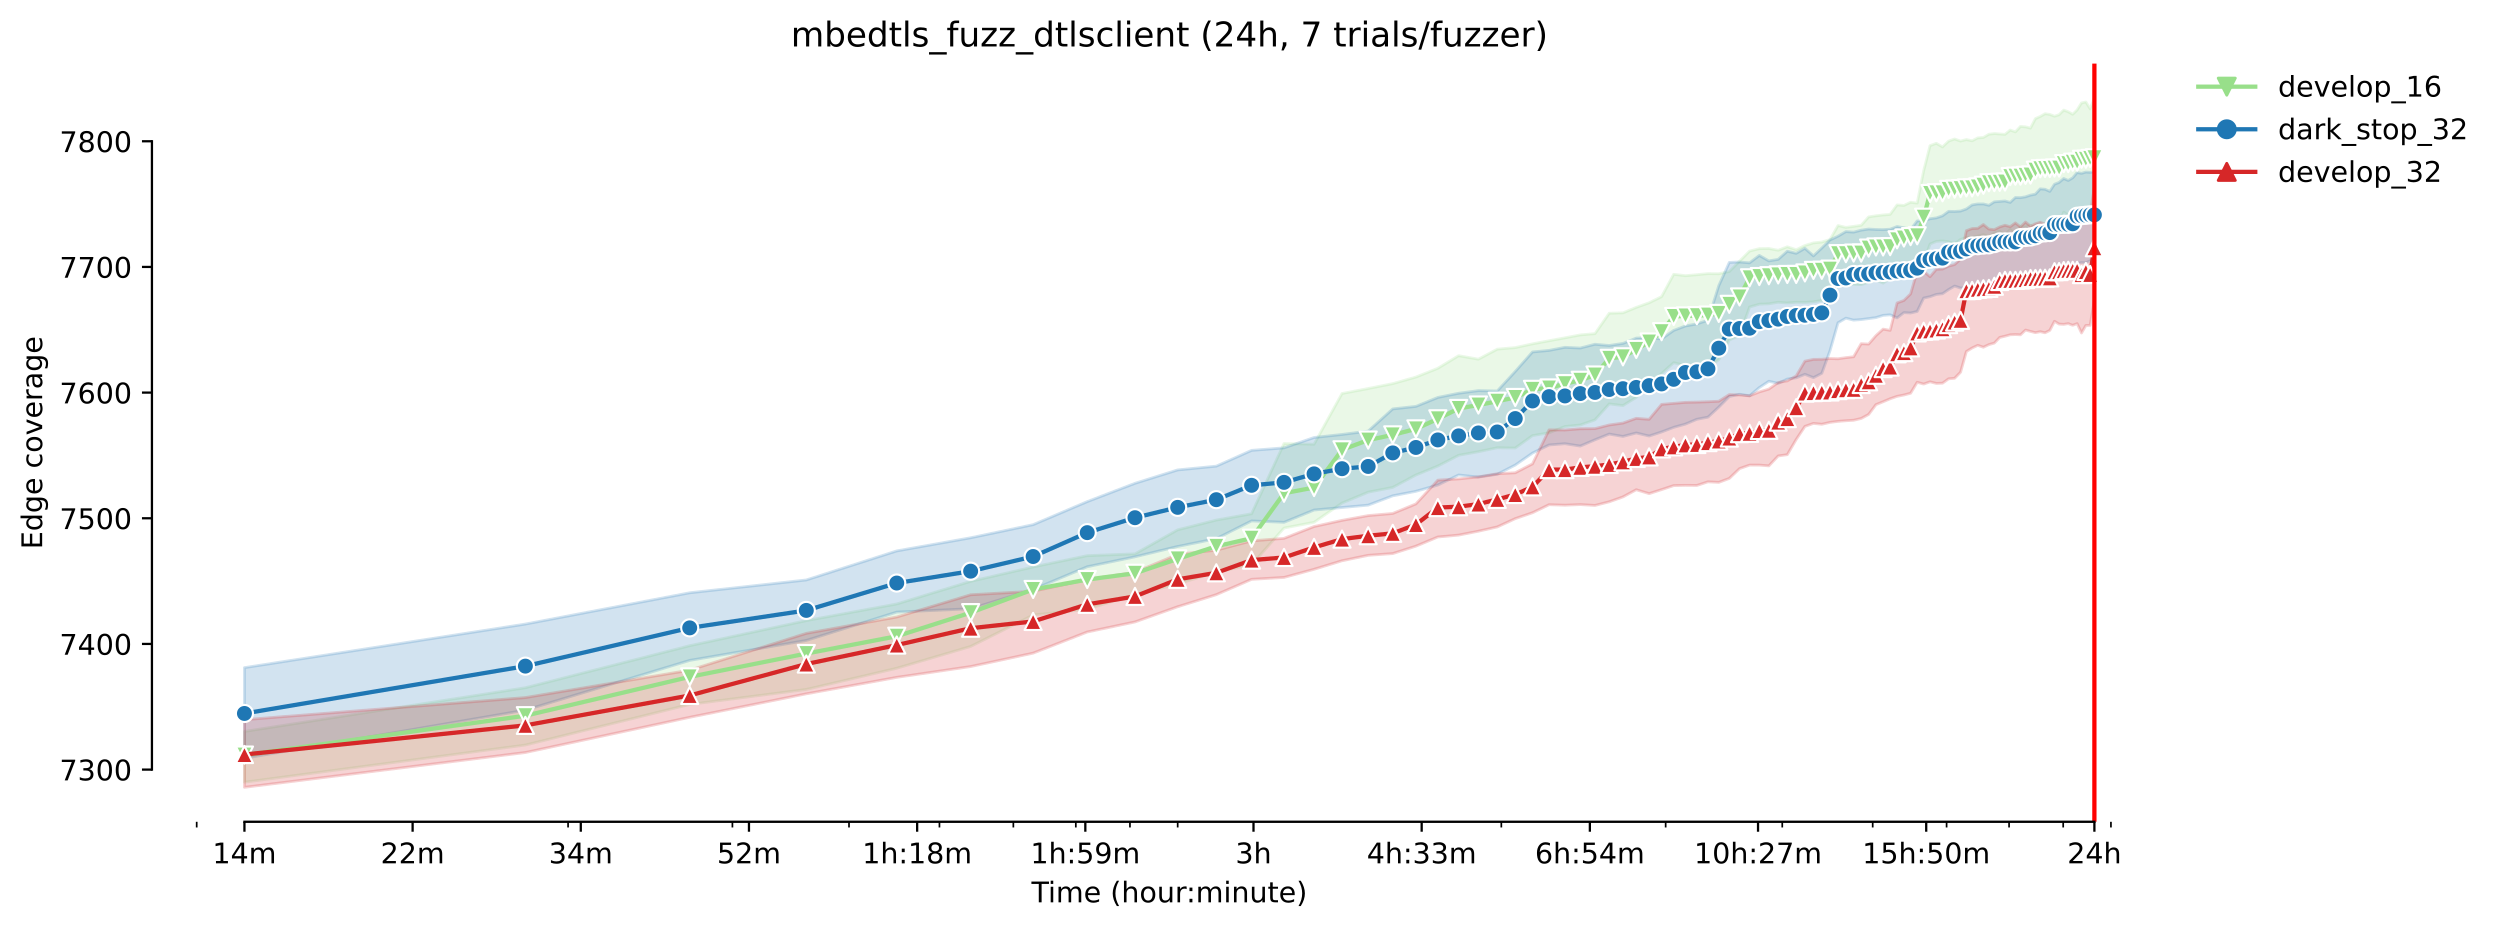 <?xml version="1.0" encoding="utf-8" standalone="no"?>
<!DOCTYPE svg PUBLIC "-//W3C//DTD SVG 1.1//EN"
  "http://www.w3.org/Graphics/SVG/1.1/DTD/svg11.dtd">
<!-- Created with matplotlib (https://matplotlib.org/) -->
<svg height="325.986pt" version="1.1" viewBox="0 0 877.468 325.986" width="877.468pt" xmlns="http://www.w3.org/2000/svg" xmlns:xlink="http://www.w3.org/1999/xlink">
 <defs>
  <style type="text/css">*{stroke-linecap:butt;stroke-linejoin:round;}</style>
 </defs>
 <g id="figure_1">
  <g id="patch_1">
   <path d="M 0 325.986 
L 877.468 325.986 
L 877.468 0 
L 0 0 
z
" style="fill:#ffffff;"/>
  </g>
  <g id="axes_1">
   <g id="patch_2">
    <path d="M 53.328 288.43 
L 767.568 288.43 
L 767.568 22.318 
L 53.328 22.318 
z
" style="fill:#ffffff;"/>
   </g>
   <g id="PolyCollection_1">
    <defs>
     <path d="M 85.794 -69.252 
L 85.794 -51.453 
L 184.398 -64.496 
L 242.079 -78.757 
L 283.003 -84.002 
L 314.747 -91.447 
L 340.683 -99.094 
L 362.612 -110.119 
L 381.608 -112.182 
L 398.363 -117.323 
L 413.352 -121 
L 426.91 -125.215 
L 439.288 -127.763 
L 450.675 -140.655 
L 461.217 -142.663 
L 471.032 -149.427 
L 480.213 -153.246 
L 488.837 -154.917 
L 496.968 -159.278 
L 504.66 -162.414 
L 511.957 -166.188 
L 518.897 -167.457 
L 525.515 -168.836 
L 531.839 -168.736 
L 537.893 -173.094 
L 543.7 -174.08 
L 549.28 -176.282 
L 554.648 -176.823 
L 559.822 -178.632 
L 564.814 -184.221 
L 569.637 -183.635 
L 574.301 -186.525 
L 578.818 -190.889 
L 583.195 -194.903 
L 587.442 -198.68 
L 591.566 -197.702 
L 595.573 -197.896 
L 599.471 -197.211 
L 603.265 -199.705 
L 606.96 -206.668 
L 610.561 -208.284 
L 614.074 -218.234 
L 617.502 -219.216 
L 620.849 -219.357 
L 624.12 -219.901 
L 627.317 -219.652 
L 630.443 -219.902 
L 633.503 -219.852 
L 636.498 -220.049 
L 639.431 -220.538 
L 642.305 -221.077 
L 645.122 -225.928 
L 647.884 -226.266 
L 650.594 -226.218 
L 653.253 -226.077 
L 655.864 -226.909 
L 658.427 -227.741 
L 660.945 -226.615 
L 663.419 -228.232 
L 665.851 -229.649 
L 668.242 -229.654 
L 670.593 -230.585 
L 672.906 -229.455 
L 675.182 -234.017 
L 677.423 -240.338 
L 679.628 -241.265 
L 681.8 -241.415 
L 683.939 -241.12 
L 686.047 -240.431 
L 688.124 -241.956 
L 690.17 -242.637 
L 692.188 -242.637 
L 694.178 -243.122 
L 696.14 -243.621 
L 698.076 -242.836 
L 699.985 -244.149 
L 701.869 -244.785 
L 703.729 -243.524 
L 705.565 -245.418 
L 707.377 -243.513 
L 709.166 -246.461 
L 710.933 -246.217 
L 712.679 -246.949 
L 714.403 -245.629 
L 716.107 -245.14 
L 717.79 -245.777 
L 719.454 -245.853 
L 721.099 -248.032 
L 722.725 -246.999 
L 724.332 -251.51 
L 725.922 -250.432 
L 727.494 -251.554 
L 729.048 -251.606 
L 730.586 -252.686 
L 732.108 -251.95 
L 733.613 -252.733 
L 735.103 -250.551 
L 735.103 -291.572 
L 735.103 -291.572 
L 733.613 -287.78 
L 732.108 -290.185 
L 730.586 -289.843 
L 729.048 -287.393 
L 727.494 -285.872 
L 725.922 -286.753 
L 724.332 -287.338 
L 722.725 -285.721 
L 721.099 -285.185 
L 719.454 -285.823 
L 717.79 -286.064 
L 716.107 -285.091 
L 714.403 -284.351 
L 712.679 -281.023 
L 710.933 -281.458 
L 709.166 -281.605 
L 707.377 -279.692 
L 705.565 -280.331 
L 703.729 -278.815 
L 701.869 -278.963 
L 699.985 -279.107 
L 698.076 -278.859 
L 696.14 -277.732 
L 694.178 -277.591 
L 692.188 -276.562 
L 690.17 -276.999 
L 688.124 -276.462 
L 686.047 -277.197 
L 683.939 -276.458 
L 681.8 -274.409 
L 679.628 -275.679 
L 677.423 -274.855 
L 675.182 -266.022 
L 672.906 -254.698 
L 670.593 -254.994 
L 668.242 -253.869 
L 665.851 -254.062 
L 663.419 -250.73 
L 660.945 -250.533 
L 658.427 -250.242 
L 655.864 -249.849 
L 653.253 -246.91 
L 650.594 -246.521 
L 647.884 -246.171 
L 645.122 -246.814 
L 642.305 -241.908 
L 639.431 -241.025 
L 636.498 -240.732 
L 633.503 -239.8 
L 630.443 -238.329 
L 627.317 -239.361 
L 624.12 -238.135 
L 620.849 -238.771 
L 617.502 -238.722 
L 614.074 -237.842 
L 610.561 -234.312 
L 606.96 -230.684 
L 603.265 -229.901 
L 599.471 -229.949 
L 595.573 -229.562 
L 591.566 -229.216 
L 587.442 -229.705 
L 583.195 -221.865 
L 578.818 -219.709 
L 574.301 -218.09 
L 569.637 -216.178 
L 564.814 -216.034 
L 559.822 -208.88 
L 554.648 -208.436 
L 549.28 -207.41 
L 543.7 -206.376 
L 537.893 -205.298 
L 531.839 -203.977 
L 525.515 -203.438 
L 518.897 -199.912 
L 511.957 -201.136 
L 504.66 -196.721 
L 496.968 -193.642 
L 488.837 -191.333 
L 480.213 -189.618 
L 471.032 -187.861 
L 461.217 -170.062 
L 450.675 -170.308 
L 439.288 -145.66 
L 426.91 -143.449 
L 413.352 -140.02 
L 398.363 -131.592 
L 381.608 -130.953 
L 362.612 -126.985 
L 340.683 -121.938 
L 314.747 -113.995 
L 283.003 -108.163 
L 242.079 -99.348 
L 184.398 -84.598 
L 85.794 -69.252 
z
" id="mcde2806c63" style="stroke:#98df8a;stroke-opacity:0.2;"/>
    </defs>
    <g clip-path="url(#p9cd5947db3)">
     <use style="fill:#98df8a;fill-opacity:0.2;stroke:#98df8a;stroke-opacity:0.2;" x="0" xlink:href="#mcde2806c63" y="325.986"/>
    </g>
   </g>
   <g id="PolyCollection_2">
    <defs>
     <path d="M 85.794 -91.649 
L 85.794 -59.84 
L 184.398 -76.739 
L 242.079 -94.195 
L 283.003 -101.203 
L 314.747 -111.153 
L 340.683 -112.328 
L 362.612 -119.088 
L 381.608 -127.071 
L 398.363 -130.56 
L 413.352 -134.184 
L 426.91 -136.923 
L 439.288 -143.15 
L 450.675 -142.661 
L 461.217 -146.977 
L 471.032 -147.855 
L 480.213 -148.691 
L 488.837 -151.969 
L 496.968 -153.544 
L 504.66 -155.747 
L 511.957 -159.273 
L 518.897 -158.541 
L 525.515 -159.524 
L 531.839 -162.759 
L 537.893 -166.973 
L 543.7 -169.815 
L 549.28 -170.253 
L 554.648 -169.42 
L 559.822 -171.625 
L 564.814 -173.636 
L 569.637 -172.804 
L 574.301 -174.023 
L 578.818 -172.945 
L 583.195 -174.372 
L 587.442 -175.988 
L 591.566 -177.139 
L 595.573 -178.826 
L 599.471 -179.565 
L 603.265 -183.087 
L 606.96 -186.813 
L 610.561 -187.605 
L 614.074 -187.063 
L 617.502 -189.956 
L 620.849 -192.162 
L 624.12 -191.427 
L 627.317 -192.944 
L 630.443 -193.386 
L 633.503 -194.609 
L 636.498 -193.43 
L 639.431 -194.948 
L 642.305 -202.893 
L 645.122 -212.698 
L 647.884 -214.315 
L 650.594 -213.627 
L 653.253 -213.823 
L 655.864 -214.163 
L 658.427 -214.509 
L 660.945 -215.294 
L 663.419 -215.49 
L 665.851 -214.411 
L 668.242 -216.271 
L 670.593 -216.129 
L 672.906 -216.665 
L 675.182 -221.369 
L 677.423 -221.859 
L 679.628 -222.647 
L 681.8 -222.891 
L 683.939 -224.36 
L 686.047 -225.581 
L 688.124 -224.897 
L 690.17 -224.998 
L 692.188 -225.096 
L 694.178 -226.026 
L 696.14 -226.126 
L 698.076 -226.953 
L 699.985 -225.635 
L 701.869 -226.81 
L 703.729 -227.152 
L 705.565 -227.25 
L 707.377 -226.561 
L 709.166 -227.1 
L 710.933 -226.124 
L 712.679 -227.635 
L 714.403 -229.361 
L 716.107 -230.482 
L 717.79 -229.309 
L 719.454 -230.047 
L 721.099 -232.64 
L 722.725 -231.271 
L 724.332 -231.512 
L 725.922 -232.195 
L 727.494 -232.049 
L 729.048 -233.573 
L 730.586 -233.818 
L 732.108 -233.723 
L 733.613 -234.458 
L 735.103 -234.064 
L 735.103 -265.679 
L 735.103 -265.679 
L 733.613 -265.492 
L 732.108 -265.585 
L 730.586 -265.137 
L 729.048 -265.432 
L 727.494 -263.571 
L 725.922 -262.638 
L 724.332 -263.329 
L 722.725 -261.953 
L 721.099 -261.324 
L 719.454 -258.815 
L 717.79 -259.551 
L 716.107 -259.702 
L 714.403 -257.845 
L 712.679 -257.493 
L 710.933 -256.906 
L 709.166 -256.61 
L 707.377 -256.662 
L 705.565 -254.943 
L 703.729 -255.436 
L 701.869 -255.288 
L 699.985 -255.141 
L 698.076 -253.914 
L 696.14 -254.404 
L 694.178 -254.405 
L 692.188 -254.061 
L 690.17 -252.641 
L 688.124 -251.905 
L 686.047 -251.758 
L 683.939 -251.807 
L 681.8 -250.241 
L 679.628 -249.505 
L 677.423 -249.209 
L 675.182 -248.474 
L 672.906 -248.431 
L 670.593 -245.392 
L 668.242 -246.032 
L 665.851 -246.476 
L 663.419 -245.536 
L 660.945 -245.388 
L 658.427 -245.438 
L 655.864 -245.59 
L 653.253 -245.196 
L 650.594 -244.504 
L 647.884 -244.703 
L 645.122 -243.084 
L 642.305 -241.76 
L 639.431 -238.922 
L 636.498 -236.177 
L 633.503 -238.834 
L 630.443 -237.065 
L 627.317 -237.805 
L 624.12 -234.949 
L 620.849 -234.41 
L 617.502 -236.326 
L 614.074 -233.728 
L 610.561 -234.019 
L 606.96 -233.871 
L 603.265 -225.693 
L 599.471 -213.583 
L 595.573 -212.307 
L 591.566 -211.579 
L 587.442 -210.012 
L 583.195 -207.017 
L 578.818 -207.515 
L 574.301 -207.308 
L 569.637 -205.45 
L 564.814 -204.717 
L 559.822 -205.153 
L 554.648 -203.829 
L 549.28 -204.075 
L 543.7 -202.997 
L 537.893 -202.455 
L 531.839 -195.604 
L 525.515 -188.745 
L 518.897 -188.885 
L 511.957 -187.949 
L 504.66 -186.481 
L 496.968 -183.347 
L 488.837 -182.46 
L 480.213 -174.67 
L 471.032 -173.493 
L 461.217 -172.421 
L 450.675 -168.789 
L 439.288 -167.907 
L 426.91 -162.373 
L 413.352 -161.045 
L 398.363 -156.345 
L 381.608 -149.922 
L 362.612 -141.834 
L 340.683 -137.23 
L 314.747 -132.622 
L 283.003 -122.427 
L 242.079 -117.926 
L 184.398 -106.947 
L 85.794 -91.649 
z
" id="m04550dd96f" style="stroke:#1f77b4;stroke-opacity:0.2;"/>
    </defs>
    <g clip-path="url(#p9cd5947db3)">
     <use style="fill:#1f77b4;fill-opacity:0.2;stroke:#1f77b4;stroke-opacity:0.2;" x="0" xlink:href="#m04550dd96f" y="325.986"/>
    </g>
   </g>
   <g id="PolyCollection_3">
    <defs>
     <path d="M 85.794 -73.383 
L 85.794 -49.652 
L 184.398 -61.866 
L 242.079 -74.219 
L 283.003 -82.468 
L 314.747 -88.246 
L 340.683 -92.038 
L 362.612 -96.752 
L 381.608 -104.166 
L 398.363 -107.697 
L 413.352 -113.035 
L 426.91 -117.268 
L 439.288 -122.65 
L 450.675 -123.311 
L 461.217 -126.178 
L 471.032 -129.178 
L 480.213 -131.074 
L 488.837 -131.689 
L 496.968 -134.295 
L 504.66 -137.512 
L 511.957 -138.172 
L 518.897 -139.543 
L 525.515 -141.037 
L 531.839 -143.954 
L 537.893 -146.025 
L 543.7 -148.847 
L 549.28 -148.669 
L 554.648 -148.888 
L 559.822 -148.584 
L 564.814 -149.86 
L 569.637 -151.58 
L 574.301 -154.098 
L 578.818 -152.731 
L 583.195 -154.141 
L 587.442 -155.553 
L 591.566 -155.64 
L 595.573 -155.598 
L 599.471 -156.875 
L 603.265 -156.684 
L 606.96 -158.066 
L 610.561 -161.507 
L 614.074 -162.742 
L 617.502 -162.738 
L 620.849 -162.478 
L 624.12 -165.959 
L 627.317 -166.403 
L 630.443 -171.734 
L 633.503 -176.326 
L 636.498 -177.381 
L 639.431 -177.078 
L 642.305 -177.737 
L 645.122 -178.093 
L 647.884 -178.313 
L 650.594 -178.484 
L 653.253 -179.106 
L 655.864 -180.518 
L 658.427 -183.957 
L 660.945 -184.974 
L 663.419 -186.026 
L 665.851 -186.867 
L 668.242 -187.348 
L 670.593 -187.965 
L 672.906 -191.811 
L 675.182 -191.188 
L 677.423 -191.982 
L 679.628 -191.412 
L 681.8 -191.494 
L 683.939 -193.033 
L 686.047 -193.214 
L 688.124 -195.337 
L 690.17 -202.616 
L 692.188 -203.852 
L 694.178 -204.775 
L 696.14 -204.111 
L 698.076 -205.033 
L 699.985 -205.571 
L 701.869 -207.549 
L 703.729 -207.983 
L 705.565 -208.483 
L 707.377 -208.567 
L 709.166 -208.478 
L 710.933 -210.141 
L 712.679 -209.672 
L 714.403 -209.233 
L 716.107 -209.582 
L 717.79 -209.186 
L 719.454 -210.024 
L 721.099 -213.202 
L 722.725 -212.233 
L 724.332 -212.141 
L 725.922 -212.407 
L 727.494 -211.815 
L 729.048 -212.407 
L 730.586 -209.119 
L 732.108 -211.761 
L 733.613 -211.779 
L 735.103 -220.638 
L 735.103 -260.347 
L 735.103 -260.347 
L 733.613 -250.94 
L 732.108 -251.956 
L 730.586 -252.055 
L 729.048 -249.246 
L 727.494 -249.504 
L 725.922 -249.416 
L 724.332 -248.622 
L 722.725 -249.157 
L 721.099 -248.578 
L 719.454 -246.77 
L 717.79 -247.256 
L 716.107 -247.962 
L 714.403 -247.437 
L 712.679 -246.602 
L 710.933 -248.049 
L 709.166 -246.328 
L 707.377 -247.743 
L 705.565 -246.416 
L 703.729 -246.908 
L 701.869 -246.329 
L 699.985 -245.362 
L 698.076 -245.578 
L 696.14 -247.169 
L 694.178 -245.844 
L 692.188 -245.754 
L 690.17 -245.004 
L 688.124 -235.043 
L 686.047 -233.139 
L 683.939 -232.567 
L 681.8 -231.557 
L 679.628 -231.464 
L 677.423 -228.871 
L 675.182 -230.761 
L 672.906 -230.803 
L 670.593 -222.821 
L 668.242 -220.529 
L 665.851 -219.655 
L 663.419 -210.033 
L 660.945 -210.472 
L 658.427 -208.176 
L 655.864 -205.219 
L 653.253 -205.353 
L 650.594 -200.766 
L 647.884 -200.458 
L 645.122 -200.067 
L 642.305 -200.148 
L 639.431 -199.884 
L 636.498 -199.844 
L 633.503 -199.225 
L 630.443 -194.021 
L 627.317 -192.303 
L 624.12 -191.726 
L 620.849 -189.43 
L 617.502 -188.42 
L 614.074 -187.049 
L 610.561 -187.357 
L 606.96 -187.488 
L 603.265 -185.152 
L 599.471 -184.976 
L 595.573 -184.843 
L 591.566 -184.758 
L 587.442 -184.404 
L 583.195 -184.049 
L 578.818 -178.805 
L 574.301 -179.154 
L 569.637 -177.488 
L 564.814 -176.816 
L 559.822 -175.538 
L 554.648 -175.494 
L 549.28 -175.056 
L 543.7 -175.094 
L 537.893 -163.187 
L 531.839 -160.054 
L 525.515 -159.7 
L 518.897 -158.599 
L 511.957 -157.894 
L 504.66 -157.454 
L 496.968 -149.115 
L 488.837 -145.766 
L 480.213 -145.016 
L 471.032 -143.341 
L 461.217 -141.18 
L 450.675 -137.03 
L 439.288 -136.149 
L 426.91 -132.883 
L 413.352 -131.43 
L 398.363 -125.127 
L 381.608 -122.562 
L 362.612 -118.464 
L 340.683 -117.226 
L 314.747 -109.418 
L 283.003 -103.684 
L 242.079 -90.764 
L 184.398 -81.147 
L 85.794 -73.383 
z
" id="mfe958ea93c" style="stroke:#d62728;stroke-opacity:0.2;"/>
    </defs>
    <g clip-path="url(#p9cd5947db3)">
     <use style="fill:#d62728;fill-opacity:0.2;stroke:#d62728;stroke-opacity:0.2;" x="0" xlink:href="#mfe958ea93c" y="325.986"/>
    </g>
   </g>
   <g id="matplotlib.axis_1">
    <g id="xtick_1">
     <g id="line2d_1">
      <defs>
       <path d="M 0 0 
L 0 3.5 
" id="m7950b5fa02" style="stroke:#000000;stroke-width:0.8;"/>
      </defs>
      <g>
       <use style="stroke:#000000;stroke-width:0.8;" x="85.794" xlink:href="#m7950b5fa02" y="288.43"/>
      </g>
     </g>
     <g id="text_1">
      <!-- 14m -->
      <g transform="translate(74.561 303.029)scale(0.1 -0.1)">
       <defs>
        <path d="M 12.406 8.297 
L 28.516 8.297 
L 28.516 63.922 
L 10.984 60.406 
L 10.984 69.391 
L 28.422 72.906 
L 38.281 72.906 
L 38.281 8.297 
L 54.391 8.297 
L 54.391 0 
L 12.406 0 
z
" id="DejaVuSans-49"/>
        <path d="M 37.797 64.312 
L 12.891 25.391 
L 37.797 25.391 
z
M 35.203 72.906 
L 47.609 72.906 
L 47.609 25.391 
L 58.016 25.391 
L 58.016 17.188 
L 47.609 17.188 
L 47.609 0 
L 37.797 0 
L 37.797 17.188 
L 4.891 17.188 
L 4.891 26.703 
z
" id="DejaVuSans-52"/>
        <path d="M 52 44.188 
Q 55.375 50.25 60.062 53.125 
Q 64.75 56 71.094 56 
Q 79.641 56 84.281 50.016 
Q 88.922 44.047 88.922 33.016 
L 88.922 0 
L 79.891 0 
L 79.891 32.719 
Q 79.891 40.578 77.094 44.375 
Q 74.312 48.188 68.609 48.188 
Q 61.625 48.188 57.562 43.547 
Q 53.516 38.922 53.516 30.906 
L 53.516 0 
L 44.484 0 
L 44.484 32.719 
Q 44.484 40.625 41.703 44.406 
Q 38.922 48.188 33.109 48.188 
Q 26.219 48.188 22.156 43.531 
Q 18.109 38.875 18.109 30.906 
L 18.109 0 
L 9.078 0 
L 9.078 54.688 
L 18.109 54.688 
L 18.109 46.188 
Q 21.188 51.219 25.484 53.609 
Q 29.781 56 35.688 56 
Q 41.656 56 45.828 52.969 
Q 50 49.953 52 44.188 
z
" id="DejaVuSans-109"/>
       </defs>
       <use xlink:href="#DejaVuSans-49"/>
       <use x="63.623" xlink:href="#DejaVuSans-52"/>
       <use x="127.246" xlink:href="#DejaVuSans-109"/>
      </g>
     </g>
    </g>
    <g id="xtick_2">
     <g id="line2d_2">
      <g>
       <use style="stroke:#000000;stroke-width:0.8;" x="144.822" xlink:href="#m7950b5fa02" y="288.43"/>
      </g>
     </g>
     <g id="text_2">
      <!-- 22m -->
      <g transform="translate(133.589 303.029)scale(0.1 -0.1)">
       <defs>
        <path d="M 19.188 8.297 
L 53.609 8.297 
L 53.609 0 
L 7.328 0 
L 7.328 8.297 
Q 12.938 14.109 22.625 23.891 
Q 32.328 33.688 34.812 36.531 
Q 39.547 41.844 41.422 45.531 
Q 43.312 49.219 43.312 52.781 
Q 43.312 58.594 39.234 62.25 
Q 35.156 65.922 28.609 65.922 
Q 23.969 65.922 18.812 64.312 
Q 13.672 62.703 7.812 59.422 
L 7.812 69.391 
Q 13.766 71.781 18.938 73 
Q 24.125 74.219 28.422 74.219 
Q 39.75 74.219 46.484 68.547 
Q 53.219 62.891 53.219 53.422 
Q 53.219 48.922 51.531 44.891 
Q 49.859 40.875 45.406 35.406 
Q 44.188 33.984 37.641 27.219 
Q 31.109 20.453 19.188 8.297 
z
" id="DejaVuSans-50"/>
       </defs>
       <use xlink:href="#DejaVuSans-50"/>
       <use x="63.623" xlink:href="#DejaVuSans-50"/>
       <use x="127.246" xlink:href="#DejaVuSans-109"/>
      </g>
     </g>
    </g>
    <g id="xtick_3">
     <g id="line2d_3">
      <g>
       <use style="stroke:#000000;stroke-width:0.8;" x="203.85" xlink:href="#m7950b5fa02" y="288.43"/>
      </g>
     </g>
     <g id="text_3">
      <!-- 34m -->
      <g transform="translate(192.617 303.029)scale(0.1 -0.1)">
       <defs>
        <path d="M 40.578 39.312 
Q 47.656 37.797 51.625 33 
Q 55.609 28.219 55.609 21.188 
Q 55.609 10.406 48.188 4.484 
Q 40.766 -1.422 27.094 -1.422 
Q 22.516 -1.422 17.656 -0.516 
Q 12.797 0.391 7.625 2.203 
L 7.625 11.719 
Q 11.719 9.328 16.594 8.109 
Q 21.484 6.891 26.812 6.891 
Q 36.078 6.891 40.938 10.547 
Q 45.797 14.203 45.797 21.188 
Q 45.797 27.641 41.281 31.266 
Q 36.766 34.906 28.719 34.906 
L 20.219 34.906 
L 20.219 43.016 
L 29.109 43.016 
Q 36.375 43.016 40.234 45.922 
Q 44.094 48.828 44.094 54.297 
Q 44.094 59.906 40.109 62.906 
Q 36.141 65.922 28.719 65.922 
Q 24.656 65.922 20.016 65.031 
Q 15.375 64.156 9.812 62.312 
L 9.812 71.094 
Q 15.438 72.656 20.344 73.438 
Q 25.25 74.219 29.594 74.219 
Q 40.828 74.219 47.359 69.109 
Q 53.906 64.016 53.906 55.328 
Q 53.906 49.266 50.438 45.094 
Q 46.969 40.922 40.578 39.312 
z
" id="DejaVuSans-51"/>
       </defs>
       <use xlink:href="#DejaVuSans-51"/>
       <use x="63.623" xlink:href="#DejaVuSans-52"/>
       <use x="127.246" xlink:href="#DejaVuSans-109"/>
      </g>
     </g>
    </g>
    <g id="xtick_4">
     <g id="line2d_4">
      <g>
       <use style="stroke:#000000;stroke-width:0.8;" x="262.878" xlink:href="#m7950b5fa02" y="288.43"/>
      </g>
     </g>
     <g id="text_4">
      <!-- 52m -->
      <g transform="translate(251.646 303.029)scale(0.1 -0.1)">
       <defs>
        <path d="M 10.797 72.906 
L 49.516 72.906 
L 49.516 64.594 
L 19.828 64.594 
L 19.828 46.734 
Q 21.969 47.469 24.109 47.828 
Q 26.266 48.188 28.422 48.188 
Q 40.625 48.188 47.75 41.5 
Q 54.891 34.812 54.891 23.391 
Q 54.891 11.625 47.562 5.094 
Q 40.234 -1.422 26.906 -1.422 
Q 22.312 -1.422 17.547 -0.641 
Q 12.797 0.141 7.719 1.703 
L 7.719 11.625 
Q 12.109 9.234 16.797 8.062 
Q 21.484 6.891 26.703 6.891 
Q 35.156 6.891 40.078 11.328 
Q 45.016 15.766 45.016 23.391 
Q 45.016 31 40.078 35.438 
Q 35.156 39.891 26.703 39.891 
Q 22.75 39.891 18.812 39.016 
Q 14.891 38.141 10.797 36.281 
z
" id="DejaVuSans-53"/>
       </defs>
       <use xlink:href="#DejaVuSans-53"/>
       <use x="63.623" xlink:href="#DejaVuSans-50"/>
       <use x="127.246" xlink:href="#DejaVuSans-109"/>
      </g>
     </g>
    </g>
    <g id="xtick_5">
     <g id="line2d_5">
      <g>
       <use style="stroke:#000000;stroke-width:0.8;" x="321.907" xlink:href="#m7950b5fa02" y="288.43"/>
      </g>
     </g>
     <g id="text_5">
      <!-- 1h:18m -->
      <g transform="translate(302.639 303.029)scale(0.1 -0.1)">
       <defs>
        <path d="M 54.891 33.016 
L 54.891 0 
L 45.906 0 
L 45.906 32.719 
Q 45.906 40.484 42.875 44.328 
Q 39.844 48.188 33.797 48.188 
Q 26.516 48.188 22.312 43.547 
Q 18.109 38.922 18.109 30.906 
L 18.109 0 
L 9.078 0 
L 9.078 75.984 
L 18.109 75.984 
L 18.109 46.188 
Q 21.344 51.125 25.703 53.562 
Q 30.078 56 35.797 56 
Q 45.219 56 50.047 50.172 
Q 54.891 44.344 54.891 33.016 
z
" id="DejaVuSans-104"/>
        <path d="M 11.719 12.406 
L 22.016 12.406 
L 22.016 0 
L 11.719 0 
z
M 11.719 51.703 
L 22.016 51.703 
L 22.016 39.312 
L 11.719 39.312 
z
" id="DejaVuSans-58"/>
        <path d="M 31.781 34.625 
Q 24.75 34.625 20.719 30.859 
Q 16.703 27.094 16.703 20.516 
Q 16.703 13.922 20.719 10.156 
Q 24.75 6.391 31.781 6.391 
Q 38.812 6.391 42.859 10.172 
Q 46.922 13.969 46.922 20.516 
Q 46.922 27.094 42.891 30.859 
Q 38.875 34.625 31.781 34.625 
z
M 21.922 38.812 
Q 15.578 40.375 12.031 44.719 
Q 8.5 49.078 8.5 55.328 
Q 8.5 64.062 14.719 69.141 
Q 20.953 74.219 31.781 74.219 
Q 42.672 74.219 48.875 69.141 
Q 55.078 64.062 55.078 55.328 
Q 55.078 49.078 51.531 44.719 
Q 48 40.375 41.703 38.812 
Q 48.828 37.156 52.797 32.312 
Q 56.781 27.484 56.781 20.516 
Q 56.781 9.906 50.312 4.234 
Q 43.844 -1.422 31.781 -1.422 
Q 19.734 -1.422 13.25 4.234 
Q 6.781 9.906 6.781 20.516 
Q 6.781 27.484 10.781 32.312 
Q 14.797 37.156 21.922 38.812 
z
M 18.312 54.391 
Q 18.312 48.734 21.844 45.562 
Q 25.391 42.391 31.781 42.391 
Q 38.141 42.391 41.719 45.562 
Q 45.312 48.734 45.312 54.391 
Q 45.312 60.062 41.719 63.234 
Q 38.141 66.406 31.781 66.406 
Q 25.391 66.406 21.844 63.234 
Q 18.312 60.062 18.312 54.391 
z
" id="DejaVuSans-56"/>
       </defs>
       <use xlink:href="#DejaVuSans-49"/>
       <use x="63.623" xlink:href="#DejaVuSans-104"/>
       <use x="127.002" xlink:href="#DejaVuSans-58"/>
       <use x="160.693" xlink:href="#DejaVuSans-49"/>
       <use x="224.316" xlink:href="#DejaVuSans-56"/>
       <use x="287.939" xlink:href="#DejaVuSans-109"/>
      </g>
     </g>
    </g>
    <g id="xtick_6">
     <g id="line2d_6">
      <g>
       <use style="stroke:#000000;stroke-width:0.8;" x="380.935" xlink:href="#m7950b5fa02" y="288.43"/>
      </g>
     </g>
     <g id="text_6">
      <!-- 1h:59m -->
      <g transform="translate(361.668 303.029)scale(0.1 -0.1)">
       <defs>
        <path d="M 10.984 1.516 
L 10.984 10.5 
Q 14.703 8.734 18.5 7.812 
Q 22.312 6.891 25.984 6.891 
Q 35.75 6.891 40.891 13.453 
Q 46.047 20.016 46.781 33.406 
Q 43.953 29.203 39.594 26.953 
Q 35.25 24.703 29.984 24.703 
Q 19.047 24.703 12.672 31.312 
Q 6.297 37.938 6.297 49.422 
Q 6.297 60.641 12.938 67.422 
Q 19.578 74.219 30.609 74.219 
Q 43.266 74.219 49.922 64.516 
Q 56.594 54.828 56.594 36.375 
Q 56.594 19.141 48.406 8.859 
Q 40.234 -1.422 26.422 -1.422 
Q 22.703 -1.422 18.891 -0.688 
Q 15.094 0.047 10.984 1.516 
z
M 30.609 32.422 
Q 37.25 32.422 41.125 36.953 
Q 45.016 41.5 45.016 49.422 
Q 45.016 57.281 41.125 61.844 
Q 37.25 66.406 30.609 66.406 
Q 23.969 66.406 20.094 61.844 
Q 16.219 57.281 16.219 49.422 
Q 16.219 41.5 20.094 36.953 
Q 23.969 32.422 30.609 32.422 
z
" id="DejaVuSans-57"/>
       </defs>
       <use xlink:href="#DejaVuSans-49"/>
       <use x="63.623" xlink:href="#DejaVuSans-104"/>
       <use x="127.002" xlink:href="#DejaVuSans-58"/>
       <use x="160.693" xlink:href="#DejaVuSans-53"/>
       <use x="224.316" xlink:href="#DejaVuSans-57"/>
       <use x="287.939" xlink:href="#DejaVuSans-109"/>
      </g>
     </g>
    </g>
    <g id="xtick_7">
     <g id="line2d_7">
      <g>
       <use style="stroke:#000000;stroke-width:0.8;" x="439.963" xlink:href="#m7950b5fa02" y="288.43"/>
      </g>
     </g>
     <g id="text_7">
      <!-- 3h -->
      <g transform="translate(433.613 303.029)scale(0.1 -0.1)">
       <use xlink:href="#DejaVuSans-51"/>
       <use x="63.623" xlink:href="#DejaVuSans-104"/>
      </g>
     </g>
    </g>
    <g id="xtick_8">
     <g id="line2d_8">
      <g>
       <use style="stroke:#000000;stroke-width:0.8;" x="498.991" xlink:href="#m7950b5fa02" y="288.43"/>
      </g>
     </g>
     <g id="text_8">
      <!-- 4h:33m -->
      <g transform="translate(479.724 303.029)scale(0.1 -0.1)">
       <use xlink:href="#DejaVuSans-52"/>
       <use x="63.623" xlink:href="#DejaVuSans-104"/>
       <use x="127.002" xlink:href="#DejaVuSans-58"/>
       <use x="160.693" xlink:href="#DejaVuSans-51"/>
       <use x="224.316" xlink:href="#DejaVuSans-51"/>
       <use x="287.939" xlink:href="#DejaVuSans-109"/>
      </g>
     </g>
    </g>
    <g id="xtick_9">
     <g id="line2d_9">
      <g>
       <use style="stroke:#000000;stroke-width:0.8;" x="558.02" xlink:href="#m7950b5fa02" y="288.43"/>
      </g>
     </g>
     <g id="text_9">
      <!-- 6h:54m -->
      <g transform="translate(538.752 303.029)scale(0.1 -0.1)">
       <defs>
        <path d="M 33.016 40.375 
Q 26.375 40.375 22.484 35.828 
Q 18.609 31.297 18.609 23.391 
Q 18.609 15.531 22.484 10.953 
Q 26.375 6.391 33.016 6.391 
Q 39.656 6.391 43.531 10.953 
Q 47.406 15.531 47.406 23.391 
Q 47.406 31.297 43.531 35.828 
Q 39.656 40.375 33.016 40.375 
z
M 52.594 71.297 
L 52.594 62.312 
Q 48.875 64.062 45.094 64.984 
Q 41.312 65.922 37.594 65.922 
Q 27.828 65.922 22.672 59.328 
Q 17.531 52.734 16.797 39.406 
Q 19.672 43.656 24.016 45.922 
Q 28.375 48.188 33.594 48.188 
Q 44.578 48.188 50.953 41.516 
Q 57.328 34.859 57.328 23.391 
Q 57.328 12.156 50.688 5.359 
Q 44.047 -1.422 33.016 -1.422 
Q 20.359 -1.422 13.672 8.266 
Q 6.984 17.969 6.984 36.375 
Q 6.984 53.656 15.188 63.938 
Q 23.391 74.219 37.203 74.219 
Q 40.922 74.219 44.703 73.484 
Q 48.484 72.75 52.594 71.297 
z
" id="DejaVuSans-54"/>
       </defs>
       <use xlink:href="#DejaVuSans-54"/>
       <use x="63.623" xlink:href="#DejaVuSans-104"/>
       <use x="127.002" xlink:href="#DejaVuSans-58"/>
       <use x="160.693" xlink:href="#DejaVuSans-53"/>
       <use x="224.316" xlink:href="#DejaVuSans-52"/>
       <use x="287.939" xlink:href="#DejaVuSans-109"/>
      </g>
     </g>
    </g>
    <g id="xtick_10">
     <g id="line2d_10">
      <g>
       <use style="stroke:#000000;stroke-width:0.8;" x="617.048" xlink:href="#m7950b5fa02" y="288.43"/>
      </g>
     </g>
     <g id="text_10">
      <!-- 10h:27m -->
      <g transform="translate(594.599 303.029)scale(0.1 -0.1)">
       <defs>
        <path d="M 31.781 66.406 
Q 24.172 66.406 20.328 58.906 
Q 16.5 51.422 16.5 36.375 
Q 16.5 21.391 20.328 13.891 
Q 24.172 6.391 31.781 6.391 
Q 39.453 6.391 43.281 13.891 
Q 47.125 21.391 47.125 36.375 
Q 47.125 51.422 43.281 58.906 
Q 39.453 66.406 31.781 66.406 
z
M 31.781 74.219 
Q 44.047 74.219 50.516 64.516 
Q 56.984 54.828 56.984 36.375 
Q 56.984 17.969 50.516 8.266 
Q 44.047 -1.422 31.781 -1.422 
Q 19.531 -1.422 13.062 8.266 
Q 6.594 17.969 6.594 36.375 
Q 6.594 54.828 13.062 64.516 
Q 19.531 74.219 31.781 74.219 
z
" id="DejaVuSans-48"/>
        <path d="M 8.203 72.906 
L 55.078 72.906 
L 55.078 68.703 
L 28.609 0 
L 18.312 0 
L 43.219 64.594 
L 8.203 64.594 
z
" id="DejaVuSans-55"/>
       </defs>
       <use xlink:href="#DejaVuSans-49"/>
       <use x="63.623" xlink:href="#DejaVuSans-48"/>
       <use x="127.246" xlink:href="#DejaVuSans-104"/>
       <use x="190.625" xlink:href="#DejaVuSans-58"/>
       <use x="224.316" xlink:href="#DejaVuSans-50"/>
       <use x="287.939" xlink:href="#DejaVuSans-55"/>
       <use x="351.562" xlink:href="#DejaVuSans-109"/>
      </g>
     </g>
    </g>
    <g id="xtick_11">
     <g id="line2d_11">
      <g>
       <use style="stroke:#000000;stroke-width:0.8;" x="676.076" xlink:href="#m7950b5fa02" y="288.43"/>
      </g>
     </g>
     <g id="text_11">
      <!-- 15h:50m -->
      <g transform="translate(653.628 303.029)scale(0.1 -0.1)">
       <use xlink:href="#DejaVuSans-49"/>
       <use x="63.623" xlink:href="#DejaVuSans-53"/>
       <use x="127.246" xlink:href="#DejaVuSans-104"/>
       <use x="190.625" xlink:href="#DejaVuSans-58"/>
       <use x="224.316" xlink:href="#DejaVuSans-53"/>
       <use x="287.939" xlink:href="#DejaVuSans-48"/>
       <use x="351.562" xlink:href="#DejaVuSans-109"/>
      </g>
     </g>
    </g>
    <g id="xtick_12">
     <g id="line2d_12">
      <g>
       <use style="stroke:#000000;stroke-width:0.8;" x="735.104" xlink:href="#m7950b5fa02" y="288.43"/>
      </g>
     </g>
     <g id="text_12">
      <!-- 24h -->
      <g transform="translate(725.573 303.029)scale(0.1 -0.1)">
       <use xlink:href="#DejaVuSans-50"/>
       <use x="63.623" xlink:href="#DejaVuSans-52"/>
       <use x="127.246" xlink:href="#DejaVuSans-104"/>
      </g>
     </g>
    </g>
    <g id="xtick_13">
     <g id="line2d_13">
      <defs>
       <path d="M 0 0 
L 0 2 
" id="mceda34627f" style="stroke:#000000;stroke-width:0.6;"/>
      </defs>
      <g>
       <use style="stroke:#000000;stroke-width:0.6;" x="69.038" xlink:href="#mceda34627f" y="288.43"/>
      </g>
     </g>
    </g>
    <g id="xtick_14">
     <g id="line2d_14">
      <g>
       <use style="stroke:#000000;stroke-width:0.6;" x="199.387" xlink:href="#mceda34627f" y="288.43"/>
      </g>
     </g>
    </g>
    <g id="xtick_15">
     <g id="line2d_15">
      <g>
       <use style="stroke:#000000;stroke-width:0.6;" x="257.067" xlink:href="#mceda34627f" y="288.43"/>
      </g>
     </g>
    </g>
    <g id="xtick_16">
     <g id="line2d_16">
      <g>
       <use style="stroke:#000000;stroke-width:0.6;" x="297.991" xlink:href="#mceda34627f" y="288.43"/>
      </g>
     </g>
    </g>
    <g id="xtick_17">
     <g id="line2d_17">
      <g>
       <use style="stroke:#000000;stroke-width:0.6;" x="329.735" xlink:href="#mceda34627f" y="288.43"/>
      </g>
     </g>
    </g>
    <g id="xtick_18">
     <g id="line2d_18">
      <g>
       <use style="stroke:#000000;stroke-width:0.6;" x="355.672" xlink:href="#mceda34627f" y="288.43"/>
      </g>
     </g>
    </g>
    <g id="xtick_19">
     <g id="line2d_19">
      <g>
       <use style="stroke:#000000;stroke-width:0.6;" x="377.601" xlink:href="#mceda34627f" y="288.43"/>
      </g>
     </g>
    </g>
    <g id="xtick_20">
     <g id="line2d_20">
      <g>
       <use style="stroke:#000000;stroke-width:0.6;" x="396.596" xlink:href="#mceda34627f" y="288.43"/>
      </g>
     </g>
    </g>
    <g id="xtick_21">
     <g id="line2d_21">
      <g>
       <use style="stroke:#000000;stroke-width:0.6;" x="413.352" xlink:href="#mceda34627f" y="288.43"/>
      </g>
     </g>
    </g>
    <g id="xtick_22">
     <g id="line2d_22">
      <g>
       <use style="stroke:#000000;stroke-width:0.6;" x="526.945" xlink:href="#mceda34627f" y="288.43"/>
      </g>
     </g>
    </g>
    <g id="xtick_23">
     <g id="line2d_23">
      <g>
       <use style="stroke:#000000;stroke-width:0.6;" x="584.625" xlink:href="#mceda34627f" y="288.43"/>
      </g>
     </g>
    </g>
    <g id="xtick_24">
     <g id="line2d_24">
      <g>
       <use style="stroke:#000000;stroke-width:0.6;" x="625.55" xlink:href="#mceda34627f" y="288.43"/>
      </g>
     </g>
    </g>
    <g id="xtick_25">
     <g id="line2d_25">
      <g>
       <use style="stroke:#000000;stroke-width:0.6;" x="657.293" xlink:href="#mceda34627f" y="288.43"/>
      </g>
     </g>
    </g>
    <g id="xtick_26">
     <g id="line2d_26">
      <g>
       <use style="stroke:#000000;stroke-width:0.6;" x="683.23" xlink:href="#mceda34627f" y="288.43"/>
      </g>
     </g>
    </g>
    <g id="xtick_27">
     <g id="line2d_27">
      <g>
       <use style="stroke:#000000;stroke-width:0.6;" x="705.159" xlink:href="#mceda34627f" y="288.43"/>
      </g>
     </g>
    </g>
    <g id="xtick_28">
     <g id="line2d_28">
      <g>
       <use style="stroke:#000000;stroke-width:0.6;" x="724.154" xlink:href="#mceda34627f" y="288.43"/>
      </g>
     </g>
    </g>
    <g id="xtick_29">
     <g id="line2d_29">
      <g>
       <use style="stroke:#000000;stroke-width:0.6;" x="740.91" xlink:href="#mceda34627f" y="288.43"/>
      </g>
     </g>
    </g>
    <g id="text_13">
     <!-- Time (hour:minute) -->
     <g transform="translate(362.041 316.707)scale(0.1 -0.1)">
      <defs>
       <path d="M -0.297 72.906 
L 61.375 72.906 
L 61.375 64.594 
L 35.5 64.594 
L 35.5 0 
L 25.594 0 
L 25.594 64.594 
L -0.297 64.594 
z
" id="DejaVuSans-84"/>
       <path d="M 9.422 54.688 
L 18.406 54.688 
L 18.406 0 
L 9.422 0 
z
M 9.422 75.984 
L 18.406 75.984 
L 18.406 64.594 
L 9.422 64.594 
z
" id="DejaVuSans-105"/>
       <path d="M 56.203 29.594 
L 56.203 25.203 
L 14.891 25.203 
Q 15.484 15.922 20.484 11.062 
Q 25.484 6.203 34.422 6.203 
Q 39.594 6.203 44.453 7.469 
Q 49.312 8.734 54.109 11.281 
L 54.109 2.781 
Q 49.266 0.734 44.188 -0.344 
Q 39.109 -1.422 33.891 -1.422 
Q 20.797 -1.422 13.156 6.188 
Q 5.516 13.812 5.516 26.812 
Q 5.516 40.234 12.766 48.109 
Q 20.016 56 32.328 56 
Q 43.359 56 49.781 48.891 
Q 56.203 41.797 56.203 29.594 
z
M 47.219 32.234 
Q 47.125 39.594 43.094 43.984 
Q 39.062 48.391 32.422 48.391 
Q 24.906 48.391 20.391 44.141 
Q 15.875 39.891 15.188 32.172 
z
" id="DejaVuSans-101"/>
       <path id="DejaVuSans-32"/>
       <path d="M 31 75.875 
Q 24.469 64.656 21.281 53.656 
Q 18.109 42.672 18.109 31.391 
Q 18.109 20.125 21.312 9.062 
Q 24.516 -2 31 -13.188 
L 23.188 -13.188 
Q 15.875 -1.703 12.234 9.375 
Q 8.594 20.453 8.594 31.391 
Q 8.594 42.281 12.203 53.312 
Q 15.828 64.359 23.188 75.875 
z
" id="DejaVuSans-40"/>
       <path d="M 30.609 48.391 
Q 23.391 48.391 19.188 42.75 
Q 14.984 37.109 14.984 27.297 
Q 14.984 17.484 19.156 11.844 
Q 23.344 6.203 30.609 6.203 
Q 37.797 6.203 41.984 11.859 
Q 46.188 17.531 46.188 27.297 
Q 46.188 37.016 41.984 42.703 
Q 37.797 48.391 30.609 48.391 
z
M 30.609 56 
Q 42.328 56 49.016 48.375 
Q 55.719 40.766 55.719 27.297 
Q 55.719 13.875 49.016 6.219 
Q 42.328 -1.422 30.609 -1.422 
Q 18.844 -1.422 12.172 6.219 
Q 5.516 13.875 5.516 27.297 
Q 5.516 40.766 12.172 48.375 
Q 18.844 56 30.609 56 
z
" id="DejaVuSans-111"/>
       <path d="M 8.5 21.578 
L 8.5 54.688 
L 17.484 54.688 
L 17.484 21.922 
Q 17.484 14.156 20.5 10.266 
Q 23.531 6.391 29.594 6.391 
Q 36.859 6.391 41.078 11.031 
Q 45.312 15.672 45.312 23.688 
L 45.312 54.688 
L 54.297 54.688 
L 54.297 0 
L 45.312 0 
L 45.312 8.406 
Q 42.047 3.422 37.719 1 
Q 33.406 -1.422 27.688 -1.422 
Q 18.266 -1.422 13.375 4.438 
Q 8.5 10.297 8.5 21.578 
z
M 31.109 56 
z
" id="DejaVuSans-117"/>
       <path d="M 41.109 46.297 
Q 39.594 47.172 37.812 47.578 
Q 36.031 48 33.891 48 
Q 26.266 48 22.188 43.047 
Q 18.109 38.094 18.109 28.812 
L 18.109 0 
L 9.078 0 
L 9.078 54.688 
L 18.109 54.688 
L 18.109 46.188 
Q 20.953 51.172 25.484 53.578 
Q 30.031 56 36.531 56 
Q 37.453 56 38.578 55.875 
Q 39.703 55.766 41.062 55.516 
z
" id="DejaVuSans-114"/>
       <path d="M 54.891 33.016 
L 54.891 0 
L 45.906 0 
L 45.906 32.719 
Q 45.906 40.484 42.875 44.328 
Q 39.844 48.188 33.797 48.188 
Q 26.516 48.188 22.312 43.547 
Q 18.109 38.922 18.109 30.906 
L 18.109 0 
L 9.078 0 
L 9.078 54.688 
L 18.109 54.688 
L 18.109 46.188 
Q 21.344 51.125 25.703 53.562 
Q 30.078 56 35.797 56 
Q 45.219 56 50.047 50.172 
Q 54.891 44.344 54.891 33.016 
z
" id="DejaVuSans-110"/>
       <path d="M 18.312 70.219 
L 18.312 54.688 
L 36.812 54.688 
L 36.812 47.703 
L 18.312 47.703 
L 18.312 18.016 
Q 18.312 11.328 20.141 9.422 
Q 21.969 7.516 27.594 7.516 
L 36.812 7.516 
L 36.812 0 
L 27.594 0 
Q 17.188 0 13.234 3.875 
Q 9.281 7.766 9.281 18.016 
L 9.281 47.703 
L 2.688 47.703 
L 2.688 54.688 
L 9.281 54.688 
L 9.281 70.219 
z
" id="DejaVuSans-116"/>
       <path d="M 8.016 75.875 
L 15.828 75.875 
Q 23.141 64.359 26.781 53.312 
Q 30.422 42.281 30.422 31.391 
Q 30.422 20.453 26.781 9.375 
Q 23.141 -1.703 15.828 -13.188 
L 8.016 -13.188 
Q 14.5 -2 17.703 9.062 
Q 20.906 20.125 20.906 31.391 
Q 20.906 42.672 17.703 53.656 
Q 14.5 64.656 8.016 75.875 
z
" id="DejaVuSans-41"/>
      </defs>
      <use xlink:href="#DejaVuSans-84"/>
      <use x="57.959" xlink:href="#DejaVuSans-105"/>
      <use x="85.742" xlink:href="#DejaVuSans-109"/>
      <use x="183.154" xlink:href="#DejaVuSans-101"/>
      <use x="244.678" xlink:href="#DejaVuSans-32"/>
      <use x="276.465" xlink:href="#DejaVuSans-40"/>
      <use x="315.479" xlink:href="#DejaVuSans-104"/>
      <use x="378.857" xlink:href="#DejaVuSans-111"/>
      <use x="440.039" xlink:href="#DejaVuSans-117"/>
      <use x="503.418" xlink:href="#DejaVuSans-114"/>
      <use x="542.781" xlink:href="#DejaVuSans-58"/>
      <use x="576.473" xlink:href="#DejaVuSans-109"/>
      <use x="673.885" xlink:href="#DejaVuSans-105"/>
      <use x="701.668" xlink:href="#DejaVuSans-110"/>
      <use x="765.047" xlink:href="#DejaVuSans-117"/>
      <use x="828.426" xlink:href="#DejaVuSans-116"/>
      <use x="867.635" xlink:href="#DejaVuSans-101"/>
      <use x="929.158" xlink:href="#DejaVuSans-41"/>
     </g>
    </g>
   </g>
   <g id="matplotlib.axis_2">
    <g id="ytick_1">
     <g id="line2d_30">
      <defs>
       <path d="M 0 0 
L -3.5 0 
" id="m318e4050aa" style="stroke:#000000;stroke-width:0.8;"/>
      </defs>
      <g>
       <use style="stroke:#000000;stroke-width:0.8;" x="53.328" xlink:href="#m318e4050aa" y="270.115"/>
      </g>
     </g>
     <g id="text_14">
      <!-- 7300 -->
      <g transform="translate(20.878 273.914)scale(0.1 -0.1)">
       <use xlink:href="#DejaVuSans-55"/>
       <use x="63.623" xlink:href="#DejaVuSans-51"/>
       <use x="127.246" xlink:href="#DejaVuSans-48"/>
       <use x="190.869" xlink:href="#DejaVuSans-48"/>
      </g>
     </g>
    </g>
    <g id="ytick_2">
     <g id="line2d_31">
      <g>
       <use style="stroke:#000000;stroke-width:0.8;" x="53.328" xlink:href="#m318e4050aa" y="226.007"/>
      </g>
     </g>
     <g id="text_15">
      <!-- 7400 -->
      <g transform="translate(20.878 229.807)scale(0.1 -0.1)">
       <use xlink:href="#DejaVuSans-55"/>
       <use x="63.623" xlink:href="#DejaVuSans-52"/>
       <use x="127.246" xlink:href="#DejaVuSans-48"/>
       <use x="190.869" xlink:href="#DejaVuSans-48"/>
      </g>
     </g>
    </g>
    <g id="ytick_3">
     <g id="line2d_32">
      <g>
       <use style="stroke:#000000;stroke-width:0.8;" x="53.328" xlink:href="#m318e4050aa" y="181.9"/>
      </g>
     </g>
     <g id="text_16">
      <!-- 7500 -->
      <g transform="translate(20.878 185.699)scale(0.1 -0.1)">
       <use xlink:href="#DejaVuSans-55"/>
       <use x="63.623" xlink:href="#DejaVuSans-53"/>
       <use x="127.246" xlink:href="#DejaVuSans-48"/>
       <use x="190.869" xlink:href="#DejaVuSans-48"/>
      </g>
     </g>
    </g>
    <g id="ytick_4">
     <g id="line2d_33">
      <g>
       <use style="stroke:#000000;stroke-width:0.8;" x="53.328" xlink:href="#m318e4050aa" y="137.792"/>
      </g>
     </g>
     <g id="text_17">
      <!-- 7600 -->
      <g transform="translate(20.878 141.592)scale(0.1 -0.1)">
       <use xlink:href="#DejaVuSans-55"/>
       <use x="63.623" xlink:href="#DejaVuSans-54"/>
       <use x="127.246" xlink:href="#DejaVuSans-48"/>
       <use x="190.869" xlink:href="#DejaVuSans-48"/>
      </g>
     </g>
    </g>
    <g id="ytick_5">
     <g id="line2d_34">
      <g>
       <use style="stroke:#000000;stroke-width:0.8;" x="53.328" xlink:href="#m318e4050aa" y="93.685"/>
      </g>
     </g>
     <g id="text_18">
      <!-- 7700 -->
      <g transform="translate(20.878 97.484)scale(0.1 -0.1)">
       <use xlink:href="#DejaVuSans-55"/>
       <use x="63.623" xlink:href="#DejaVuSans-55"/>
       <use x="127.246" xlink:href="#DejaVuSans-48"/>
       <use x="190.869" xlink:href="#DejaVuSans-48"/>
      </g>
     </g>
    </g>
    <g id="ytick_6">
     <g id="line2d_35">
      <g>
       <use style="stroke:#000000;stroke-width:0.8;" x="53.328" xlink:href="#m318e4050aa" y="49.577"/>
      </g>
     </g>
     <g id="text_19">
      <!-- 7800 -->
      <g transform="translate(20.878 53.377)scale(0.1 -0.1)">
       <use xlink:href="#DejaVuSans-55"/>
       <use x="63.623" xlink:href="#DejaVuSans-56"/>
       <use x="127.246" xlink:href="#DejaVuSans-48"/>
       <use x="190.869" xlink:href="#DejaVuSans-48"/>
      </g>
     </g>
    </g>
    <g id="text_20">
     <!-- Edge coverage -->
     <g transform="translate(14.798 192.762)rotate(-90)scale(0.1 -0.1)">
      <defs>
       <path d="M 9.812 72.906 
L 55.906 72.906 
L 55.906 64.594 
L 19.672 64.594 
L 19.672 43.016 
L 54.391 43.016 
L 54.391 34.719 
L 19.672 34.719 
L 19.672 8.297 
L 56.781 8.297 
L 56.781 0 
L 9.812 0 
z
" id="DejaVuSans-69"/>
       <path d="M 45.406 46.391 
L 45.406 75.984 
L 54.391 75.984 
L 54.391 0 
L 45.406 0 
L 45.406 8.203 
Q 42.578 3.328 38.25 0.953 
Q 33.938 -1.422 27.875 -1.422 
Q 17.969 -1.422 11.734 6.484 
Q 5.516 14.406 5.516 27.297 
Q 5.516 40.188 11.734 48.094 
Q 17.969 56 27.875 56 
Q 33.938 56 38.25 53.625 
Q 42.578 51.266 45.406 46.391 
z
M 14.797 27.297 
Q 14.797 17.391 18.875 11.75 
Q 22.953 6.109 30.078 6.109 
Q 37.203 6.109 41.297 11.75 
Q 45.406 17.391 45.406 27.297 
Q 45.406 37.203 41.297 42.844 
Q 37.203 48.484 30.078 48.484 
Q 22.953 48.484 18.875 42.844 
Q 14.797 37.203 14.797 27.297 
z
" id="DejaVuSans-100"/>
       <path d="M 45.406 27.984 
Q 45.406 37.75 41.375 43.109 
Q 37.359 48.484 30.078 48.484 
Q 22.859 48.484 18.828 43.109 
Q 14.797 37.75 14.797 27.984 
Q 14.797 18.266 18.828 12.891 
Q 22.859 7.516 30.078 7.516 
Q 37.359 7.516 41.375 12.891 
Q 45.406 18.266 45.406 27.984 
z
M 54.391 6.781 
Q 54.391 -7.172 48.188 -13.984 
Q 42 -20.797 29.203 -20.797 
Q 24.469 -20.797 20.266 -20.094 
Q 16.062 -19.391 12.109 -17.922 
L 12.109 -9.188 
Q 16.062 -11.328 19.922 -12.344 
Q 23.781 -13.375 27.781 -13.375 
Q 36.625 -13.375 41.016 -8.766 
Q 45.406 -4.156 45.406 5.172 
L 45.406 9.625 
Q 42.625 4.781 38.281 2.391 
Q 33.938 0 27.875 0 
Q 17.828 0 11.672 7.656 
Q 5.516 15.328 5.516 27.984 
Q 5.516 40.672 11.672 48.328 
Q 17.828 56 27.875 56 
Q 33.938 56 38.281 53.609 
Q 42.625 51.219 45.406 46.391 
L 45.406 54.688 
L 54.391 54.688 
z
" id="DejaVuSans-103"/>
       <path d="M 48.781 52.594 
L 48.781 44.188 
Q 44.969 46.297 41.141 47.344 
Q 37.312 48.391 33.406 48.391 
Q 24.656 48.391 19.812 42.844 
Q 14.984 37.312 14.984 27.297 
Q 14.984 17.281 19.812 11.734 
Q 24.656 6.203 33.406 6.203 
Q 37.312 6.203 41.141 7.25 
Q 44.969 8.297 48.781 10.406 
L 48.781 2.094 
Q 45.016 0.344 40.984 -0.531 
Q 36.969 -1.422 32.422 -1.422 
Q 20.062 -1.422 12.781 6.344 
Q 5.516 14.109 5.516 27.297 
Q 5.516 40.672 12.859 48.328 
Q 20.219 56 33.016 56 
Q 37.156 56 41.109 55.141 
Q 45.062 54.297 48.781 52.594 
z
" id="DejaVuSans-99"/>
       <path d="M 2.984 54.688 
L 12.5 54.688 
L 29.594 8.797 
L 46.688 54.688 
L 56.203 54.688 
L 35.688 0 
L 23.484 0 
z
" id="DejaVuSans-118"/>
       <path d="M 34.281 27.484 
Q 23.391 27.484 19.188 25 
Q 14.984 22.516 14.984 16.5 
Q 14.984 11.719 18.141 8.906 
Q 21.297 6.109 26.703 6.109 
Q 34.188 6.109 38.703 11.406 
Q 43.219 16.703 43.219 25.484 
L 43.219 27.484 
z
M 52.203 31.203 
L 52.203 0 
L 43.219 0 
L 43.219 8.297 
Q 40.141 3.328 35.547 0.953 
Q 30.953 -1.422 24.312 -1.422 
Q 15.922 -1.422 10.953 3.297 
Q 6 8.016 6 15.922 
Q 6 25.141 12.172 29.828 
Q 18.359 34.516 30.609 34.516 
L 43.219 34.516 
L 43.219 35.406 
Q 43.219 41.609 39.141 45 
Q 35.062 48.391 27.688 48.391 
Q 23 48.391 18.547 47.266 
Q 14.109 46.141 10.016 43.891 
L 10.016 52.203 
Q 14.938 54.109 19.578 55.047 
Q 24.219 56 28.609 56 
Q 40.484 56 46.344 49.844 
Q 52.203 43.703 52.203 31.203 
z
" id="DejaVuSans-97"/>
      </defs>
      <use xlink:href="#DejaVuSans-69"/>
      <use x="63.184" xlink:href="#DejaVuSans-100"/>
      <use x="126.66" xlink:href="#DejaVuSans-103"/>
      <use x="190.137" xlink:href="#DejaVuSans-101"/>
      <use x="251.66" xlink:href="#DejaVuSans-32"/>
      <use x="283.447" xlink:href="#DejaVuSans-99"/>
      <use x="338.428" xlink:href="#DejaVuSans-111"/>
      <use x="399.609" xlink:href="#DejaVuSans-118"/>
      <use x="458.789" xlink:href="#DejaVuSans-101"/>
      <use x="520.312" xlink:href="#DejaVuSans-114"/>
      <use x="561.426" xlink:href="#DejaVuSans-97"/>
      <use x="622.705" xlink:href="#DejaVuSans-103"/>
      <use x="686.182" xlink:href="#DejaVuSans-101"/>
     </g>
    </g>
   </g>
   <g id="line2d_36">
    <path clip-path="url(#p9cd5947db3)" d="M 85.794 265.018 
L 184.398 251.198 
L 242.079 237.573 
L 283.003 229.389 
L 314.747 223.312 
L 340.683 215.03 
L 362.612 206.894 
L 381.608 203.415 
L 398.363 201.209 
L 413.352 196.161 
L 426.91 191.751 
L 439.288 188.908 
L 450.675 173.127 
L 461.217 171.118 
L 471.032 157.886 
L 480.213 154.455 
L 488.837 152.642 
L 496.968 150.535 
L 504.66 147.006 
L 511.957 143.379 
L 518.897 142.154 
L 525.515 140.831 
L 531.839 139.508 
L 537.893 136.665 
L 543.7 136.175 
L 549.28 134.656 
L 554.648 133.48 
L 559.822 131.617 
L 564.814 125.785 
L 569.637 125.246 
L 574.301 122.649 
L 578.818 120.051 
L 583.195 116.425 
L 587.442 111.083 
L 591.566 110.887 
L 595.573 110.789 
L 599.471 110.593 
L 603.265 110.005 
L 606.96 106.819 
L 610.561 104.222 
L 614.074 97.508 
L 617.502 97.067 
L 620.849 96.772 
L 624.12 96.478 
L 627.317 96.331 
L 630.443 96.331 
L 633.503 95.792 
L 636.498 94.91 
L 639.431 94.861 
L 642.305 94.469 
L 645.122 89.029 
L 647.884 89.029 
L 650.594 88.833 
L 653.253 88.833 
L 655.864 87.069 
L 658.427 86.677 
L 660.945 86.677 
L 663.419 86.579 
L 665.851 84.177 
L 668.242 83.54 
L 670.593 83.05 
L 672.906 82.756 
L 675.182 76.238 
L 677.423 67.907 
L 679.628 67.662 
L 681.8 67.662 
L 683.939 66.485 
L 686.047 66.387 
L 688.124 66.191 
L 690.17 65.946 
L 692.188 65.946 
L 694.178 65.603 
L 696.14 65.015 
L 698.076 64.133 
L 699.985 64.084 
L 701.869 63.986 
L 703.729 63.888 
L 705.565 61.977 
L 707.377 61.83 
L 709.166 61.83 
L 710.933 61.535 
L 712.679 61.437 
L 714.403 59.722 
L 716.107 59.232 
L 717.79 59.134 
L 719.454 59.134 
L 721.099 58.987 
L 722.725 58.987 
L 724.332 57.419 
L 725.922 57.419 
L 727.494 56.929 
L 729.048 56.929 
L 730.586 55.9 
L 732.108 55.9 
L 733.613 55.605 
L 735.103 55.367 
" style="fill:none;stroke:#98df8a;stroke-linecap:square;stroke-width:1.5;"/>
    <defs>
     <path d="M -0 3 
L 3 -3 
L -3 -3 
z
" id="m003227d1c2" style="stroke:#ffffff;stroke-linejoin:miter;stroke-width:0.75;"/>
    </defs>
    <g clip-path="url(#p9cd5947db3)">
     <use style="fill:#98df8a;stroke:#ffffff;stroke-linejoin:miter;stroke-width:0.75;" x="85.794" xlink:href="#m003227d1c2" y="265.018"/>
     <use style="fill:#98df8a;stroke:#ffffff;stroke-linejoin:miter;stroke-width:0.75;" x="184.398" xlink:href="#m003227d1c2" y="251.198"/>
     <use style="fill:#98df8a;stroke:#ffffff;stroke-linejoin:miter;stroke-width:0.75;" x="242.079" xlink:href="#m003227d1c2" y="237.573"/>
     <use style="fill:#98df8a;stroke:#ffffff;stroke-linejoin:miter;stroke-width:0.75;" x="283.003" xlink:href="#m003227d1c2" y="229.389"/>
     <use style="fill:#98df8a;stroke:#ffffff;stroke-linejoin:miter;stroke-width:0.75;" x="314.747" xlink:href="#m003227d1c2" y="223.312"/>
     <use style="fill:#98df8a;stroke:#ffffff;stroke-linejoin:miter;stroke-width:0.75;" x="340.683" xlink:href="#m003227d1c2" y="215.03"/>
     <use style="fill:#98df8a;stroke:#ffffff;stroke-linejoin:miter;stroke-width:0.75;" x="362.612" xlink:href="#m003227d1c2" y="206.894"/>
     <use style="fill:#98df8a;stroke:#ffffff;stroke-linejoin:miter;stroke-width:0.75;" x="381.608" xlink:href="#m003227d1c2" y="203.415"/>
     <use style="fill:#98df8a;stroke:#ffffff;stroke-linejoin:miter;stroke-width:0.75;" x="398.363" xlink:href="#m003227d1c2" y="201.209"/>
     <use style="fill:#98df8a;stroke:#ffffff;stroke-linejoin:miter;stroke-width:0.75;" x="413.352" xlink:href="#m003227d1c2" y="196.161"/>
     <use style="fill:#98df8a;stroke:#ffffff;stroke-linejoin:miter;stroke-width:0.75;" x="426.91" xlink:href="#m003227d1c2" y="191.751"/>
     <use style="fill:#98df8a;stroke:#ffffff;stroke-linejoin:miter;stroke-width:0.75;" x="439.288" xlink:href="#m003227d1c2" y="188.908"/>
     <use style="fill:#98df8a;stroke:#ffffff;stroke-linejoin:miter;stroke-width:0.75;" x="450.675" xlink:href="#m003227d1c2" y="173.127"/>
     <use style="fill:#98df8a;stroke:#ffffff;stroke-linejoin:miter;stroke-width:0.75;" x="461.217" xlink:href="#m003227d1c2" y="171.118"/>
     <use style="fill:#98df8a;stroke:#ffffff;stroke-linejoin:miter;stroke-width:0.75;" x="471.032" xlink:href="#m003227d1c2" y="157.886"/>
     <use style="fill:#98df8a;stroke:#ffffff;stroke-linejoin:miter;stroke-width:0.75;" x="480.213" xlink:href="#m003227d1c2" y="154.455"/>
     <use style="fill:#98df8a;stroke:#ffffff;stroke-linejoin:miter;stroke-width:0.75;" x="488.837" xlink:href="#m003227d1c2" y="152.642"/>
     <use style="fill:#98df8a;stroke:#ffffff;stroke-linejoin:miter;stroke-width:0.75;" x="496.968" xlink:href="#m003227d1c2" y="150.535"/>
     <use style="fill:#98df8a;stroke:#ffffff;stroke-linejoin:miter;stroke-width:0.75;" x="504.66" xlink:href="#m003227d1c2" y="147.006"/>
     <use style="fill:#98df8a;stroke:#ffffff;stroke-linejoin:miter;stroke-width:0.75;" x="511.957" xlink:href="#m003227d1c2" y="143.379"/>
     <use style="fill:#98df8a;stroke:#ffffff;stroke-linejoin:miter;stroke-width:0.75;" x="518.897" xlink:href="#m003227d1c2" y="142.154"/>
     <use style="fill:#98df8a;stroke:#ffffff;stroke-linejoin:miter;stroke-width:0.75;" x="525.515" xlink:href="#m003227d1c2" y="140.831"/>
     <use style="fill:#98df8a;stroke:#ffffff;stroke-linejoin:miter;stroke-width:0.75;" x="531.839" xlink:href="#m003227d1c2" y="139.508"/>
     <use style="fill:#98df8a;stroke:#ffffff;stroke-linejoin:miter;stroke-width:0.75;" x="537.893" xlink:href="#m003227d1c2" y="136.665"/>
     <use style="fill:#98df8a;stroke:#ffffff;stroke-linejoin:miter;stroke-width:0.75;" x="543.7" xlink:href="#m003227d1c2" y="136.175"/>
     <use style="fill:#98df8a;stroke:#ffffff;stroke-linejoin:miter;stroke-width:0.75;" x="549.28" xlink:href="#m003227d1c2" y="134.656"/>
     <use style="fill:#98df8a;stroke:#ffffff;stroke-linejoin:miter;stroke-width:0.75;" x="554.648" xlink:href="#m003227d1c2" y="133.48"/>
     <use style="fill:#98df8a;stroke:#ffffff;stroke-linejoin:miter;stroke-width:0.75;" x="559.822" xlink:href="#m003227d1c2" y="131.617"/>
     <use style="fill:#98df8a;stroke:#ffffff;stroke-linejoin:miter;stroke-width:0.75;" x="564.814" xlink:href="#m003227d1c2" y="125.785"/>
     <use style="fill:#98df8a;stroke:#ffffff;stroke-linejoin:miter;stroke-width:0.75;" x="569.637" xlink:href="#m003227d1c2" y="125.246"/>
     <use style="fill:#98df8a;stroke:#ffffff;stroke-linejoin:miter;stroke-width:0.75;" x="574.301" xlink:href="#m003227d1c2" y="122.649"/>
     <use style="fill:#98df8a;stroke:#ffffff;stroke-linejoin:miter;stroke-width:0.75;" x="578.818" xlink:href="#m003227d1c2" y="120.051"/>
     <use style="fill:#98df8a;stroke:#ffffff;stroke-linejoin:miter;stroke-width:0.75;" x="583.195" xlink:href="#m003227d1c2" y="116.425"/>
     <use style="fill:#98df8a;stroke:#ffffff;stroke-linejoin:miter;stroke-width:0.75;" x="587.442" xlink:href="#m003227d1c2" y="111.083"/>
     <use style="fill:#98df8a;stroke:#ffffff;stroke-linejoin:miter;stroke-width:0.75;" x="591.566" xlink:href="#m003227d1c2" y="110.887"/>
     <use style="fill:#98df8a;stroke:#ffffff;stroke-linejoin:miter;stroke-width:0.75;" x="595.573" xlink:href="#m003227d1c2" y="110.789"/>
     <use style="fill:#98df8a;stroke:#ffffff;stroke-linejoin:miter;stroke-width:0.75;" x="599.471" xlink:href="#m003227d1c2" y="110.593"/>
     <use style="fill:#98df8a;stroke:#ffffff;stroke-linejoin:miter;stroke-width:0.75;" x="603.265" xlink:href="#m003227d1c2" y="110.005"/>
     <use style="fill:#98df8a;stroke:#ffffff;stroke-linejoin:miter;stroke-width:0.75;" x="606.96" xlink:href="#m003227d1c2" y="106.819"/>
     <use style="fill:#98df8a;stroke:#ffffff;stroke-linejoin:miter;stroke-width:0.75;" x="610.561" xlink:href="#m003227d1c2" y="104.222"/>
     <use style="fill:#98df8a;stroke:#ffffff;stroke-linejoin:miter;stroke-width:0.75;" x="614.074" xlink:href="#m003227d1c2" y="97.508"/>
     <use style="fill:#98df8a;stroke:#ffffff;stroke-linejoin:miter;stroke-width:0.75;" x="617.502" xlink:href="#m003227d1c2" y="97.067"/>
     <use style="fill:#98df8a;stroke:#ffffff;stroke-linejoin:miter;stroke-width:0.75;" x="620.849" xlink:href="#m003227d1c2" y="96.772"/>
     <use style="fill:#98df8a;stroke:#ffffff;stroke-linejoin:miter;stroke-width:0.75;" x="624.12" xlink:href="#m003227d1c2" y="96.478"/>
     <use style="fill:#98df8a;stroke:#ffffff;stroke-linejoin:miter;stroke-width:0.75;" x="627.317" xlink:href="#m003227d1c2" y="96.331"/>
     <use style="fill:#98df8a;stroke:#ffffff;stroke-linejoin:miter;stroke-width:0.75;" x="630.443" xlink:href="#m003227d1c2" y="96.331"/>
     <use style="fill:#98df8a;stroke:#ffffff;stroke-linejoin:miter;stroke-width:0.75;" x="633.503" xlink:href="#m003227d1c2" y="95.792"/>
     <use style="fill:#98df8a;stroke:#ffffff;stroke-linejoin:miter;stroke-width:0.75;" x="636.498" xlink:href="#m003227d1c2" y="94.91"/>
     <use style="fill:#98df8a;stroke:#ffffff;stroke-linejoin:miter;stroke-width:0.75;" x="639.431" xlink:href="#m003227d1c2" y="94.861"/>
     <use style="fill:#98df8a;stroke:#ffffff;stroke-linejoin:miter;stroke-width:0.75;" x="642.305" xlink:href="#m003227d1c2" y="94.469"/>
     <use style="fill:#98df8a;stroke:#ffffff;stroke-linejoin:miter;stroke-width:0.75;" x="645.122" xlink:href="#m003227d1c2" y="89.029"/>
     <use style="fill:#98df8a;stroke:#ffffff;stroke-linejoin:miter;stroke-width:0.75;" x="647.884" xlink:href="#m003227d1c2" y="89.029"/>
     <use style="fill:#98df8a;stroke:#ffffff;stroke-linejoin:miter;stroke-width:0.75;" x="650.594" xlink:href="#m003227d1c2" y="88.833"/>
     <use style="fill:#98df8a;stroke:#ffffff;stroke-linejoin:miter;stroke-width:0.75;" x="653.253" xlink:href="#m003227d1c2" y="88.833"/>
     <use style="fill:#98df8a;stroke:#ffffff;stroke-linejoin:miter;stroke-width:0.75;" x="655.864" xlink:href="#m003227d1c2" y="87.069"/>
     <use style="fill:#98df8a;stroke:#ffffff;stroke-linejoin:miter;stroke-width:0.75;" x="658.427" xlink:href="#m003227d1c2" y="86.677"/>
     <use style="fill:#98df8a;stroke:#ffffff;stroke-linejoin:miter;stroke-width:0.75;" x="660.945" xlink:href="#m003227d1c2" y="86.677"/>
     <use style="fill:#98df8a;stroke:#ffffff;stroke-linejoin:miter;stroke-width:0.75;" x="663.419" xlink:href="#m003227d1c2" y="86.579"/>
     <use style="fill:#98df8a;stroke:#ffffff;stroke-linejoin:miter;stroke-width:0.75;" x="665.851" xlink:href="#m003227d1c2" y="84.177"/>
     <use style="fill:#98df8a;stroke:#ffffff;stroke-linejoin:miter;stroke-width:0.75;" x="668.242" xlink:href="#m003227d1c2" y="83.54"/>
     <use style="fill:#98df8a;stroke:#ffffff;stroke-linejoin:miter;stroke-width:0.75;" x="670.593" xlink:href="#m003227d1c2" y="83.05"/>
     <use style="fill:#98df8a;stroke:#ffffff;stroke-linejoin:miter;stroke-width:0.75;" x="672.906" xlink:href="#m003227d1c2" y="82.756"/>
     <use style="fill:#98df8a;stroke:#ffffff;stroke-linejoin:miter;stroke-width:0.75;" x="675.182" xlink:href="#m003227d1c2" y="76.238"/>
     <use style="fill:#98df8a;stroke:#ffffff;stroke-linejoin:miter;stroke-width:0.75;" x="677.423" xlink:href="#m003227d1c2" y="67.907"/>
     <use style="fill:#98df8a;stroke:#ffffff;stroke-linejoin:miter;stroke-width:0.75;" x="679.628" xlink:href="#m003227d1c2" y="67.662"/>
     <use style="fill:#98df8a;stroke:#ffffff;stroke-linejoin:miter;stroke-width:0.75;" x="681.8" xlink:href="#m003227d1c2" y="67.662"/>
     <use style="fill:#98df8a;stroke:#ffffff;stroke-linejoin:miter;stroke-width:0.75;" x="683.939" xlink:href="#m003227d1c2" y="66.485"/>
     <use style="fill:#98df8a;stroke:#ffffff;stroke-linejoin:miter;stroke-width:0.75;" x="686.047" xlink:href="#m003227d1c2" y="66.387"/>
     <use style="fill:#98df8a;stroke:#ffffff;stroke-linejoin:miter;stroke-width:0.75;" x="688.124" xlink:href="#m003227d1c2" y="66.191"/>
     <use style="fill:#98df8a;stroke:#ffffff;stroke-linejoin:miter;stroke-width:0.75;" x="690.17" xlink:href="#m003227d1c2" y="65.946"/>
     <use style="fill:#98df8a;stroke:#ffffff;stroke-linejoin:miter;stroke-width:0.75;" x="692.188" xlink:href="#m003227d1c2" y="65.946"/>
     <use style="fill:#98df8a;stroke:#ffffff;stroke-linejoin:miter;stroke-width:0.75;" x="694.178" xlink:href="#m003227d1c2" y="65.603"/>
     <use style="fill:#98df8a;stroke:#ffffff;stroke-linejoin:miter;stroke-width:0.75;" x="696.14" xlink:href="#m003227d1c2" y="65.015"/>
     <use style="fill:#98df8a;stroke:#ffffff;stroke-linejoin:miter;stroke-width:0.75;" x="698.076" xlink:href="#m003227d1c2" y="64.133"/>
     <use style="fill:#98df8a;stroke:#ffffff;stroke-linejoin:miter;stroke-width:0.75;" x="699.985" xlink:href="#m003227d1c2" y="64.084"/>
     <use style="fill:#98df8a;stroke:#ffffff;stroke-linejoin:miter;stroke-width:0.75;" x="701.869" xlink:href="#m003227d1c2" y="63.986"/>
     <use style="fill:#98df8a;stroke:#ffffff;stroke-linejoin:miter;stroke-width:0.75;" x="703.729" xlink:href="#m003227d1c2" y="63.888"/>
     <use style="fill:#98df8a;stroke:#ffffff;stroke-linejoin:miter;stroke-width:0.75;" x="705.565" xlink:href="#m003227d1c2" y="61.977"/>
     <use style="fill:#98df8a;stroke:#ffffff;stroke-linejoin:miter;stroke-width:0.75;" x="707.377" xlink:href="#m003227d1c2" y="61.83"/>
     <use style="fill:#98df8a;stroke:#ffffff;stroke-linejoin:miter;stroke-width:0.75;" x="709.166" xlink:href="#m003227d1c2" y="61.83"/>
     <use style="fill:#98df8a;stroke:#ffffff;stroke-linejoin:miter;stroke-width:0.75;" x="710.933" xlink:href="#m003227d1c2" y="61.535"/>
     <use style="fill:#98df8a;stroke:#ffffff;stroke-linejoin:miter;stroke-width:0.75;" x="712.679" xlink:href="#m003227d1c2" y="61.437"/>
     <use style="fill:#98df8a;stroke:#ffffff;stroke-linejoin:miter;stroke-width:0.75;" x="714.403" xlink:href="#m003227d1c2" y="59.722"/>
     <use style="fill:#98df8a;stroke:#ffffff;stroke-linejoin:miter;stroke-width:0.75;" x="716.107" xlink:href="#m003227d1c2" y="59.232"/>
     <use style="fill:#98df8a;stroke:#ffffff;stroke-linejoin:miter;stroke-width:0.75;" x="717.79" xlink:href="#m003227d1c2" y="59.134"/>
     <use style="fill:#98df8a;stroke:#ffffff;stroke-linejoin:miter;stroke-width:0.75;" x="719.454" xlink:href="#m003227d1c2" y="59.134"/>
     <use style="fill:#98df8a;stroke:#ffffff;stroke-linejoin:miter;stroke-width:0.75;" x="721.099" xlink:href="#m003227d1c2" y="58.987"/>
     <use style="fill:#98df8a;stroke:#ffffff;stroke-linejoin:miter;stroke-width:0.75;" x="722.725" xlink:href="#m003227d1c2" y="58.987"/>
     <use style="fill:#98df8a;stroke:#ffffff;stroke-linejoin:miter;stroke-width:0.75;" x="724.332" xlink:href="#m003227d1c2" y="57.419"/>
     <use style="fill:#98df8a;stroke:#ffffff;stroke-linejoin:miter;stroke-width:0.75;" x="725.922" xlink:href="#m003227d1c2" y="57.419"/>
     <use style="fill:#98df8a;stroke:#ffffff;stroke-linejoin:miter;stroke-width:0.75;" x="727.494" xlink:href="#m003227d1c2" y="56.929"/>
     <use style="fill:#98df8a;stroke:#ffffff;stroke-linejoin:miter;stroke-width:0.75;" x="729.048" xlink:href="#m003227d1c2" y="56.929"/>
     <use style="fill:#98df8a;stroke:#ffffff;stroke-linejoin:miter;stroke-width:0.75;" x="730.586" xlink:href="#m003227d1c2" y="55.9"/>
     <use style="fill:#98df8a;stroke:#ffffff;stroke-linejoin:miter;stroke-width:0.75;" x="732.108" xlink:href="#m003227d1c2" y="55.9"/>
     <use style="fill:#98df8a;stroke:#ffffff;stroke-linejoin:miter;stroke-width:0.75;" x="733.613" xlink:href="#m003227d1c2" y="55.605"/>
     <use style="fill:#98df8a;stroke:#ffffff;stroke-linejoin:miter;stroke-width:0.75;" x="735.103" xlink:href="#m003227d1c2" y="55.367"/>
    </g>
   </g>
   <g id="line2d_37">
    <path clip-path="url(#p9cd5947db3)" d="M 85.794 250.414 
L 184.398 233.8 
L 242.079 220.372 
L 283.003 214.245 
L 314.747 204.64 
L 340.683 200.474 
L 362.612 195.328 
L 381.608 186.948 
L 398.363 181.704 
L 413.352 178.077 
L 426.91 175.382 
L 439.288 170.334 
L 450.675 169.305 
L 461.217 166.315 
L 471.032 164.502 
L 480.213 163.718 
L 488.837 158.964 
L 496.968 157.053 
L 504.66 154.406 
L 511.957 152.985 
L 518.897 151.956 
L 525.515 151.613 
L 531.839 146.908 
L 537.893 140.733 
L 543.7 139.214 
L 549.28 138.969 
L 554.648 138.136 
L 559.822 137.743 
L 564.814 136.714 
L 569.637 136.42 
L 574.301 135.979 
L 578.818 135.342 
L 583.195 134.754 
L 587.442 133.137 
L 591.566 130.735 
L 595.573 130.49 
L 599.471 129.461 
L 603.265 122.208 
L 606.96 115.494 
L 610.561 115.298 
L 614.074 115.2 
L 617.502 112.896 
L 620.849 112.504 
L 624.12 112.014 
L 627.317 111.083 
L 630.443 110.74 
L 633.503 110.642 
L 636.498 110.348 
L 639.431 109.809 
L 642.305 103.585 
L 645.122 97.753 
L 647.884 97.557 
L 650.594 96.331 
L 653.253 96.282 
L 655.864 96.184 
L 658.427 95.743 
L 660.945 95.645 
L 663.419 95.498 
L 665.851 95.155 
L 668.242 95.008 
L 670.593 94.91 
L 672.906 94.126 
L 675.182 91.431 
L 677.423 90.99 
L 679.628 90.793 
L 681.8 90.597 
L 683.939 88.49 
L 686.047 88.392 
L 688.124 88.196 
L 690.17 87.363 
L 692.188 86.334 
L 694.178 86.236 
L 696.14 86.04 
L 698.076 85.942 
L 699.985 85.501 
L 701.869 84.912 
L 703.729 84.912 
L 705.565 84.912 
L 707.377 84.912 
L 709.166 83.393 
L 710.933 83.344 
L 712.679 83.197 
L 714.403 82.756 
L 716.107 81.874 
L 717.79 81.727 
L 719.454 81.629 
L 721.099 78.835 
L 722.725 78.835 
L 724.332 78.737 
L 725.922 78.737 
L 727.494 78.541 
L 729.048 75.895 
L 730.586 75.699 
L 732.108 75.552 
L 733.613 75.405 
L 735.103 75.405 
" style="fill:none;stroke:#1f77b4;stroke-linecap:square;stroke-width:1.5;"/>
    <defs>
     <path d="M 0 3 
C 0.796 3 1.559 2.684 2.121 2.121 
C 2.684 1.559 3 0.796 3 0 
C 3 -0.796 2.684 -1.559 2.121 -2.121 
C 1.559 -2.684 0.796 -3 0 -3 
C -0.796 -3 -1.559 -2.684 -2.121 -2.121 
C -2.684 -1.559 -3 -0.796 -3 0 
C -3 0.796 -2.684 1.559 -2.121 2.121 
C -1.559 2.684 -0.796 3 0 3 
z
" id="m11530d1ba7" style="stroke:#ffffff;stroke-width:0.75;"/>
    </defs>
    <g clip-path="url(#p9cd5947db3)">
     <use style="fill:#1f77b4;stroke:#ffffff;stroke-width:0.75;" x="85.794" xlink:href="#m11530d1ba7" y="250.414"/>
     <use style="fill:#1f77b4;stroke:#ffffff;stroke-width:0.75;" x="184.398" xlink:href="#m11530d1ba7" y="233.8"/>
     <use style="fill:#1f77b4;stroke:#ffffff;stroke-width:0.75;" x="242.079" xlink:href="#m11530d1ba7" y="220.372"/>
     <use style="fill:#1f77b4;stroke:#ffffff;stroke-width:0.75;" x="283.003" xlink:href="#m11530d1ba7" y="214.245"/>
     <use style="fill:#1f77b4;stroke:#ffffff;stroke-width:0.75;" x="314.747" xlink:href="#m11530d1ba7" y="204.64"/>
     <use style="fill:#1f77b4;stroke:#ffffff;stroke-width:0.75;" x="340.683" xlink:href="#m11530d1ba7" y="200.474"/>
     <use style="fill:#1f77b4;stroke:#ffffff;stroke-width:0.75;" x="362.612" xlink:href="#m11530d1ba7" y="195.328"/>
     <use style="fill:#1f77b4;stroke:#ffffff;stroke-width:0.75;" x="381.608" xlink:href="#m11530d1ba7" y="186.948"/>
     <use style="fill:#1f77b4;stroke:#ffffff;stroke-width:0.75;" x="398.363" xlink:href="#m11530d1ba7" y="181.704"/>
     <use style="fill:#1f77b4;stroke:#ffffff;stroke-width:0.75;" x="413.352" xlink:href="#m11530d1ba7" y="178.077"/>
     <use style="fill:#1f77b4;stroke:#ffffff;stroke-width:0.75;" x="426.91" xlink:href="#m11530d1ba7" y="175.382"/>
     <use style="fill:#1f77b4;stroke:#ffffff;stroke-width:0.75;" x="439.288" xlink:href="#m11530d1ba7" y="170.334"/>
     <use style="fill:#1f77b4;stroke:#ffffff;stroke-width:0.75;" x="450.675" xlink:href="#m11530d1ba7" y="169.305"/>
     <use style="fill:#1f77b4;stroke:#ffffff;stroke-width:0.75;" x="461.217" xlink:href="#m11530d1ba7" y="166.315"/>
     <use style="fill:#1f77b4;stroke:#ffffff;stroke-width:0.75;" x="471.032" xlink:href="#m11530d1ba7" y="164.502"/>
     <use style="fill:#1f77b4;stroke:#ffffff;stroke-width:0.75;" x="480.213" xlink:href="#m11530d1ba7" y="163.718"/>
     <use style="fill:#1f77b4;stroke:#ffffff;stroke-width:0.75;" x="488.837" xlink:href="#m11530d1ba7" y="158.964"/>
     <use style="fill:#1f77b4;stroke:#ffffff;stroke-width:0.75;" x="496.968" xlink:href="#m11530d1ba7" y="157.053"/>
     <use style="fill:#1f77b4;stroke:#ffffff;stroke-width:0.75;" x="504.66" xlink:href="#m11530d1ba7" y="154.406"/>
     <use style="fill:#1f77b4;stroke:#ffffff;stroke-width:0.75;" x="511.957" xlink:href="#m11530d1ba7" y="152.985"/>
     <use style="fill:#1f77b4;stroke:#ffffff;stroke-width:0.75;" x="518.897" xlink:href="#m11530d1ba7" y="151.956"/>
     <use style="fill:#1f77b4;stroke:#ffffff;stroke-width:0.75;" x="525.515" xlink:href="#m11530d1ba7" y="151.613"/>
     <use style="fill:#1f77b4;stroke:#ffffff;stroke-width:0.75;" x="531.839" xlink:href="#m11530d1ba7" y="146.908"/>
     <use style="fill:#1f77b4;stroke:#ffffff;stroke-width:0.75;" x="537.893" xlink:href="#m11530d1ba7" y="140.733"/>
     <use style="fill:#1f77b4;stroke:#ffffff;stroke-width:0.75;" x="543.7" xlink:href="#m11530d1ba7" y="139.214"/>
     <use style="fill:#1f77b4;stroke:#ffffff;stroke-width:0.75;" x="549.28" xlink:href="#m11530d1ba7" y="138.969"/>
     <use style="fill:#1f77b4;stroke:#ffffff;stroke-width:0.75;" x="554.648" xlink:href="#m11530d1ba7" y="138.136"/>
     <use style="fill:#1f77b4;stroke:#ffffff;stroke-width:0.75;" x="559.822" xlink:href="#m11530d1ba7" y="137.743"/>
     <use style="fill:#1f77b4;stroke:#ffffff;stroke-width:0.75;" x="564.814" xlink:href="#m11530d1ba7" y="136.714"/>
     <use style="fill:#1f77b4;stroke:#ffffff;stroke-width:0.75;" x="569.637" xlink:href="#m11530d1ba7" y="136.42"/>
     <use style="fill:#1f77b4;stroke:#ffffff;stroke-width:0.75;" x="574.301" xlink:href="#m11530d1ba7" y="135.979"/>
     <use style="fill:#1f77b4;stroke:#ffffff;stroke-width:0.75;" x="578.818" xlink:href="#m11530d1ba7" y="135.342"/>
     <use style="fill:#1f77b4;stroke:#ffffff;stroke-width:0.75;" x="583.195" xlink:href="#m11530d1ba7" y="134.754"/>
     <use style="fill:#1f77b4;stroke:#ffffff;stroke-width:0.75;" x="587.442" xlink:href="#m11530d1ba7" y="133.137"/>
     <use style="fill:#1f77b4;stroke:#ffffff;stroke-width:0.75;" x="591.566" xlink:href="#m11530d1ba7" y="130.735"/>
     <use style="fill:#1f77b4;stroke:#ffffff;stroke-width:0.75;" x="595.573" xlink:href="#m11530d1ba7" y="130.49"/>
     <use style="fill:#1f77b4;stroke:#ffffff;stroke-width:0.75;" x="599.471" xlink:href="#m11530d1ba7" y="129.461"/>
     <use style="fill:#1f77b4;stroke:#ffffff;stroke-width:0.75;" x="603.265" xlink:href="#m11530d1ba7" y="122.208"/>
     <use style="fill:#1f77b4;stroke:#ffffff;stroke-width:0.75;" x="606.96" xlink:href="#m11530d1ba7" y="115.494"/>
     <use style="fill:#1f77b4;stroke:#ffffff;stroke-width:0.75;" x="610.561" xlink:href="#m11530d1ba7" y="115.298"/>
     <use style="fill:#1f77b4;stroke:#ffffff;stroke-width:0.75;" x="614.074" xlink:href="#m11530d1ba7" y="115.2"/>
     <use style="fill:#1f77b4;stroke:#ffffff;stroke-width:0.75;" x="617.502" xlink:href="#m11530d1ba7" y="112.896"/>
     <use style="fill:#1f77b4;stroke:#ffffff;stroke-width:0.75;" x="620.849" xlink:href="#m11530d1ba7" y="112.504"/>
     <use style="fill:#1f77b4;stroke:#ffffff;stroke-width:0.75;" x="624.12" xlink:href="#m11530d1ba7" y="112.014"/>
     <use style="fill:#1f77b4;stroke:#ffffff;stroke-width:0.75;" x="627.317" xlink:href="#m11530d1ba7" y="111.083"/>
     <use style="fill:#1f77b4;stroke:#ffffff;stroke-width:0.75;" x="630.443" xlink:href="#m11530d1ba7" y="110.74"/>
     <use style="fill:#1f77b4;stroke:#ffffff;stroke-width:0.75;" x="633.503" xlink:href="#m11530d1ba7" y="110.642"/>
     <use style="fill:#1f77b4;stroke:#ffffff;stroke-width:0.75;" x="636.498" xlink:href="#m11530d1ba7" y="110.348"/>
     <use style="fill:#1f77b4;stroke:#ffffff;stroke-width:0.75;" x="639.431" xlink:href="#m11530d1ba7" y="109.809"/>
     <use style="fill:#1f77b4;stroke:#ffffff;stroke-width:0.75;" x="642.305" xlink:href="#m11530d1ba7" y="103.585"/>
     <use style="fill:#1f77b4;stroke:#ffffff;stroke-width:0.75;" x="645.122" xlink:href="#m11530d1ba7" y="97.753"/>
     <use style="fill:#1f77b4;stroke:#ffffff;stroke-width:0.75;" x="647.884" xlink:href="#m11530d1ba7" y="97.557"/>
     <use style="fill:#1f77b4;stroke:#ffffff;stroke-width:0.75;" x="650.594" xlink:href="#m11530d1ba7" y="96.331"/>
     <use style="fill:#1f77b4;stroke:#ffffff;stroke-width:0.75;" x="653.253" xlink:href="#m11530d1ba7" y="96.282"/>
     <use style="fill:#1f77b4;stroke:#ffffff;stroke-width:0.75;" x="655.864" xlink:href="#m11530d1ba7" y="96.184"/>
     <use style="fill:#1f77b4;stroke:#ffffff;stroke-width:0.75;" x="658.427" xlink:href="#m11530d1ba7" y="95.743"/>
     <use style="fill:#1f77b4;stroke:#ffffff;stroke-width:0.75;" x="660.945" xlink:href="#m11530d1ba7" y="95.645"/>
     <use style="fill:#1f77b4;stroke:#ffffff;stroke-width:0.75;" x="663.419" xlink:href="#m11530d1ba7" y="95.498"/>
     <use style="fill:#1f77b4;stroke:#ffffff;stroke-width:0.75;" x="665.851" xlink:href="#m11530d1ba7" y="95.155"/>
     <use style="fill:#1f77b4;stroke:#ffffff;stroke-width:0.75;" x="668.242" xlink:href="#m11530d1ba7" y="95.008"/>
     <use style="fill:#1f77b4;stroke:#ffffff;stroke-width:0.75;" x="670.593" xlink:href="#m11530d1ba7" y="94.91"/>
     <use style="fill:#1f77b4;stroke:#ffffff;stroke-width:0.75;" x="672.906" xlink:href="#m11530d1ba7" y="94.126"/>
     <use style="fill:#1f77b4;stroke:#ffffff;stroke-width:0.75;" x="675.182" xlink:href="#m11530d1ba7" y="91.431"/>
     <use style="fill:#1f77b4;stroke:#ffffff;stroke-width:0.75;" x="677.423" xlink:href="#m11530d1ba7" y="90.99"/>
     <use style="fill:#1f77b4;stroke:#ffffff;stroke-width:0.75;" x="679.628" xlink:href="#m11530d1ba7" y="90.793"/>
     <use style="fill:#1f77b4;stroke:#ffffff;stroke-width:0.75;" x="681.8" xlink:href="#m11530d1ba7" y="90.597"/>
     <use style="fill:#1f77b4;stroke:#ffffff;stroke-width:0.75;" x="683.939" xlink:href="#m11530d1ba7" y="88.49"/>
     <use style="fill:#1f77b4;stroke:#ffffff;stroke-width:0.75;" x="686.047" xlink:href="#m11530d1ba7" y="88.392"/>
     <use style="fill:#1f77b4;stroke:#ffffff;stroke-width:0.75;" x="688.124" xlink:href="#m11530d1ba7" y="88.196"/>
     <use style="fill:#1f77b4;stroke:#ffffff;stroke-width:0.75;" x="690.17" xlink:href="#m11530d1ba7" y="87.363"/>
     <use style="fill:#1f77b4;stroke:#ffffff;stroke-width:0.75;" x="692.188" xlink:href="#m11530d1ba7" y="86.334"/>
     <use style="fill:#1f77b4;stroke:#ffffff;stroke-width:0.75;" x="694.178" xlink:href="#m11530d1ba7" y="86.236"/>
     <use style="fill:#1f77b4;stroke:#ffffff;stroke-width:0.75;" x="696.14" xlink:href="#m11530d1ba7" y="86.04"/>
     <use style="fill:#1f77b4;stroke:#ffffff;stroke-width:0.75;" x="698.076" xlink:href="#m11530d1ba7" y="85.942"/>
     <use style="fill:#1f77b4;stroke:#ffffff;stroke-width:0.75;" x="699.985" xlink:href="#m11530d1ba7" y="85.501"/>
     <use style="fill:#1f77b4;stroke:#ffffff;stroke-width:0.75;" x="701.869" xlink:href="#m11530d1ba7" y="84.912"/>
     <use style="fill:#1f77b4;stroke:#ffffff;stroke-width:0.75;" x="703.729" xlink:href="#m11530d1ba7" y="84.912"/>
     <use style="fill:#1f77b4;stroke:#ffffff;stroke-width:0.75;" x="705.565" xlink:href="#m11530d1ba7" y="84.912"/>
     <use style="fill:#1f77b4;stroke:#ffffff;stroke-width:0.75;" x="707.377" xlink:href="#m11530d1ba7" y="84.912"/>
     <use style="fill:#1f77b4;stroke:#ffffff;stroke-width:0.75;" x="709.166" xlink:href="#m11530d1ba7" y="83.393"/>
     <use style="fill:#1f77b4;stroke:#ffffff;stroke-width:0.75;" x="710.933" xlink:href="#m11530d1ba7" y="83.344"/>
     <use style="fill:#1f77b4;stroke:#ffffff;stroke-width:0.75;" x="712.679" xlink:href="#m11530d1ba7" y="83.197"/>
     <use style="fill:#1f77b4;stroke:#ffffff;stroke-width:0.75;" x="714.403" xlink:href="#m11530d1ba7" y="82.756"/>
     <use style="fill:#1f77b4;stroke:#ffffff;stroke-width:0.75;" x="716.107" xlink:href="#m11530d1ba7" y="81.874"/>
     <use style="fill:#1f77b4;stroke:#ffffff;stroke-width:0.75;" x="717.79" xlink:href="#m11530d1ba7" y="81.727"/>
     <use style="fill:#1f77b4;stroke:#ffffff;stroke-width:0.75;" x="719.454" xlink:href="#m11530d1ba7" y="81.629"/>
     <use style="fill:#1f77b4;stroke:#ffffff;stroke-width:0.75;" x="721.099" xlink:href="#m11530d1ba7" y="78.835"/>
     <use style="fill:#1f77b4;stroke:#ffffff;stroke-width:0.75;" x="722.725" xlink:href="#m11530d1ba7" y="78.835"/>
     <use style="fill:#1f77b4;stroke:#ffffff;stroke-width:0.75;" x="724.332" xlink:href="#m11530d1ba7" y="78.737"/>
     <use style="fill:#1f77b4;stroke:#ffffff;stroke-width:0.75;" x="725.922" xlink:href="#m11530d1ba7" y="78.737"/>
     <use style="fill:#1f77b4;stroke:#ffffff;stroke-width:0.75;" x="727.494" xlink:href="#m11530d1ba7" y="78.541"/>
     <use style="fill:#1f77b4;stroke:#ffffff;stroke-width:0.75;" x="729.048" xlink:href="#m11530d1ba7" y="75.895"/>
     <use style="fill:#1f77b4;stroke:#ffffff;stroke-width:0.75;" x="730.586" xlink:href="#m11530d1ba7" y="75.699"/>
     <use style="fill:#1f77b4;stroke:#ffffff;stroke-width:0.75;" x="732.108" xlink:href="#m11530d1ba7" y="75.552"/>
     <use style="fill:#1f77b4;stroke:#ffffff;stroke-width:0.75;" x="733.613" xlink:href="#m11530d1ba7" y="75.405"/>
     <use style="fill:#1f77b4;stroke:#ffffff;stroke-width:0.75;" x="735.103" xlink:href="#m11530d1ba7" y="75.405"/>
    </g>
   </g>
   <g id="line2d_38">
    <path clip-path="url(#p9cd5947db3)" d="M 85.794 264.822 
L 184.398 254.589 
L 242.079 244.092 
L 283.003 233.065 
L 314.747 226.404 
L 340.683 220.494 
L 362.612 218.112 
L 381.608 212.114 
L 398.363 209.335 
L 413.352 203.336 
L 426.91 201.043 
L 439.288 196.588 
L 450.675 195.662 
L 461.217 192.133 
L 471.032 189.222 
L 480.213 188.031 
L 488.837 187.193 
L 496.968 184.105 
L 504.66 178.151 
L 511.957 177.842 
L 518.897 176.916 
L 525.515 175.284 
L 531.839 173.564 
L 537.893 170.873 
L 543.7 164.83 
L 549.28 164.83 
L 554.648 164.036 
L 559.822 163.639 
L 564.814 163.022 
L 569.637 162.096 
L 574.301 160.905 
L 578.818 160.376 
L 583.195 157.553 
L 587.442 156.847 
L 591.566 156.141 
L 595.573 156.009 
L 599.471 155.347 
L 603.265 154.774 
L 606.96 153.759 
L 610.561 152.216 
L 614.074 152.083 
L 617.502 151.113 
L 620.849 151.025 
L 624.12 148.158 
L 627.317 146.923 
L 630.443 143.085 
L 633.503 137.969 
L 636.498 137.792 
L 639.431 137.66 
L 642.305 137.572 
L 645.122 137.087 
L 647.884 136.778 
L 650.594 136.646 
L 653.253 134.97 
L 655.864 133.999 
L 658.427 131.706 
L 660.945 129.368 
L 663.419 128.839 
L 665.851 124.163 
L 668.242 123.766 
L 670.593 122.09 
L 672.906 116.841 
L 675.182 116.268 
L 677.423 116.136 
L 679.628 115.827 
L 681.8 115.386 
L 683.939 113.93 
L 686.047 113.048 
L 688.124 112.431 
L 690.17 102.021 
L 692.188 101.933 
L 694.178 101.536 
L 696.14 101.36 
L 698.076 101.227 
L 699.985 100.478 
L 701.869 98.801 
L 703.729 98.404 
L 705.565 98.404 
L 707.377 98.404 
L 709.166 98.272 
L 710.933 98.14 
L 712.679 97.743 
L 714.403 97.743 
L 716.107 97.655 
L 717.79 97.655 
L 719.454 97.522 
L 721.099 95.361 
L 722.725 95.317 
L 724.332 94.964 
L 725.922 94.876 
L 727.494 94.876 
L 729.048 94.876 
L 730.586 96.38 
L 732.108 95.302 
L 733.613 96.331 
L 735.103 86.943 
" style="fill:none;stroke:#d62728;stroke-linecap:square;stroke-width:1.5;"/>
    <defs>
     <path d="M 0 -3 
L -3 3 
L 3 3 
z
" id="me5d36c0a63" style="stroke:#ffffff;stroke-linejoin:miter;stroke-width:0.75;"/>
    </defs>
    <g clip-path="url(#p9cd5947db3)">
     <use style="fill:#d62728;stroke:#ffffff;stroke-linejoin:miter;stroke-width:0.75;" x="85.794" xlink:href="#me5d36c0a63" y="264.822"/>
     <use style="fill:#d62728;stroke:#ffffff;stroke-linejoin:miter;stroke-width:0.75;" x="184.398" xlink:href="#me5d36c0a63" y="254.589"/>
     <use style="fill:#d62728;stroke:#ffffff;stroke-linejoin:miter;stroke-width:0.75;" x="242.079" xlink:href="#me5d36c0a63" y="244.092"/>
     <use style="fill:#d62728;stroke:#ffffff;stroke-linejoin:miter;stroke-width:0.75;" x="283.003" xlink:href="#me5d36c0a63" y="233.065"/>
     <use style="fill:#d62728;stroke:#ffffff;stroke-linejoin:miter;stroke-width:0.75;" x="314.747" xlink:href="#me5d36c0a63" y="226.404"/>
     <use style="fill:#d62728;stroke:#ffffff;stroke-linejoin:miter;stroke-width:0.75;" x="340.683" xlink:href="#me5d36c0a63" y="220.494"/>
     <use style="fill:#d62728;stroke:#ffffff;stroke-linejoin:miter;stroke-width:0.75;" x="362.612" xlink:href="#me5d36c0a63" y="218.112"/>
     <use style="fill:#d62728;stroke:#ffffff;stroke-linejoin:miter;stroke-width:0.75;" x="381.608" xlink:href="#me5d36c0a63" y="212.114"/>
     <use style="fill:#d62728;stroke:#ffffff;stroke-linejoin:miter;stroke-width:0.75;" x="398.363" xlink:href="#me5d36c0a63" y="209.335"/>
     <use style="fill:#d62728;stroke:#ffffff;stroke-linejoin:miter;stroke-width:0.75;" x="413.352" xlink:href="#me5d36c0a63" y="203.336"/>
     <use style="fill:#d62728;stroke:#ffffff;stroke-linejoin:miter;stroke-width:0.75;" x="426.91" xlink:href="#me5d36c0a63" y="201.043"/>
     <use style="fill:#d62728;stroke:#ffffff;stroke-linejoin:miter;stroke-width:0.75;" x="439.288" xlink:href="#me5d36c0a63" y="196.588"/>
     <use style="fill:#d62728;stroke:#ffffff;stroke-linejoin:miter;stroke-width:0.75;" x="450.675" xlink:href="#me5d36c0a63" y="195.662"/>
     <use style="fill:#d62728;stroke:#ffffff;stroke-linejoin:miter;stroke-width:0.75;" x="461.217" xlink:href="#me5d36c0a63" y="192.133"/>
     <use style="fill:#d62728;stroke:#ffffff;stroke-linejoin:miter;stroke-width:0.75;" x="471.032" xlink:href="#me5d36c0a63" y="189.222"/>
     <use style="fill:#d62728;stroke:#ffffff;stroke-linejoin:miter;stroke-width:0.75;" x="480.213" xlink:href="#me5d36c0a63" y="188.031"/>
     <use style="fill:#d62728;stroke:#ffffff;stroke-linejoin:miter;stroke-width:0.75;" x="488.837" xlink:href="#me5d36c0a63" y="187.193"/>
     <use style="fill:#d62728;stroke:#ffffff;stroke-linejoin:miter;stroke-width:0.75;" x="496.968" xlink:href="#me5d36c0a63" y="184.105"/>
     <use style="fill:#d62728;stroke:#ffffff;stroke-linejoin:miter;stroke-width:0.75;" x="504.66" xlink:href="#me5d36c0a63" y="178.151"/>
     <use style="fill:#d62728;stroke:#ffffff;stroke-linejoin:miter;stroke-width:0.75;" x="511.957" xlink:href="#me5d36c0a63" y="177.842"/>
     <use style="fill:#d62728;stroke:#ffffff;stroke-linejoin:miter;stroke-width:0.75;" x="518.897" xlink:href="#me5d36c0a63" y="176.916"/>
     <use style="fill:#d62728;stroke:#ffffff;stroke-linejoin:miter;stroke-width:0.75;" x="525.515" xlink:href="#me5d36c0a63" y="175.284"/>
     <use style="fill:#d62728;stroke:#ffffff;stroke-linejoin:miter;stroke-width:0.75;" x="531.839" xlink:href="#me5d36c0a63" y="173.564"/>
     <use style="fill:#d62728;stroke:#ffffff;stroke-linejoin:miter;stroke-width:0.75;" x="537.893" xlink:href="#me5d36c0a63" y="170.873"/>
     <use style="fill:#d62728;stroke:#ffffff;stroke-linejoin:miter;stroke-width:0.75;" x="543.7" xlink:href="#me5d36c0a63" y="164.83"/>
     <use style="fill:#d62728;stroke:#ffffff;stroke-linejoin:miter;stroke-width:0.75;" x="549.28" xlink:href="#me5d36c0a63" y="164.83"/>
     <use style="fill:#d62728;stroke:#ffffff;stroke-linejoin:miter;stroke-width:0.75;" x="554.648" xlink:href="#me5d36c0a63" y="164.036"/>
     <use style="fill:#d62728;stroke:#ffffff;stroke-linejoin:miter;stroke-width:0.75;" x="559.822" xlink:href="#me5d36c0a63" y="163.639"/>
     <use style="fill:#d62728;stroke:#ffffff;stroke-linejoin:miter;stroke-width:0.75;" x="564.814" xlink:href="#me5d36c0a63" y="163.022"/>
     <use style="fill:#d62728;stroke:#ffffff;stroke-linejoin:miter;stroke-width:0.75;" x="569.637" xlink:href="#me5d36c0a63" y="162.096"/>
     <use style="fill:#d62728;stroke:#ffffff;stroke-linejoin:miter;stroke-width:0.75;" x="574.301" xlink:href="#me5d36c0a63" y="160.905"/>
     <use style="fill:#d62728;stroke:#ffffff;stroke-linejoin:miter;stroke-width:0.75;" x="578.818" xlink:href="#me5d36c0a63" y="160.376"/>
     <use style="fill:#d62728;stroke:#ffffff;stroke-linejoin:miter;stroke-width:0.75;" x="583.195" xlink:href="#me5d36c0a63" y="157.553"/>
     <use style="fill:#d62728;stroke:#ffffff;stroke-linejoin:miter;stroke-width:0.75;" x="587.442" xlink:href="#me5d36c0a63" y="156.847"/>
     <use style="fill:#d62728;stroke:#ffffff;stroke-linejoin:miter;stroke-width:0.75;" x="591.566" xlink:href="#me5d36c0a63" y="156.141"/>
     <use style="fill:#d62728;stroke:#ffffff;stroke-linejoin:miter;stroke-width:0.75;" x="595.573" xlink:href="#me5d36c0a63" y="156.009"/>
     <use style="fill:#d62728;stroke:#ffffff;stroke-linejoin:miter;stroke-width:0.75;" x="599.471" xlink:href="#me5d36c0a63" y="155.347"/>
     <use style="fill:#d62728;stroke:#ffffff;stroke-linejoin:miter;stroke-width:0.75;" x="603.265" xlink:href="#me5d36c0a63" y="154.774"/>
     <use style="fill:#d62728;stroke:#ffffff;stroke-linejoin:miter;stroke-width:0.75;" x="606.96" xlink:href="#me5d36c0a63" y="153.759"/>
     <use style="fill:#d62728;stroke:#ffffff;stroke-linejoin:miter;stroke-width:0.75;" x="610.561" xlink:href="#me5d36c0a63" y="152.216"/>
     <use style="fill:#d62728;stroke:#ffffff;stroke-linejoin:miter;stroke-width:0.75;" x="614.074" xlink:href="#me5d36c0a63" y="152.083"/>
     <use style="fill:#d62728;stroke:#ffffff;stroke-linejoin:miter;stroke-width:0.75;" x="617.502" xlink:href="#me5d36c0a63" y="151.113"/>
     <use style="fill:#d62728;stroke:#ffffff;stroke-linejoin:miter;stroke-width:0.75;" x="620.849" xlink:href="#me5d36c0a63" y="151.025"/>
     <use style="fill:#d62728;stroke:#ffffff;stroke-linejoin:miter;stroke-width:0.75;" x="624.12" xlink:href="#me5d36c0a63" y="148.158"/>
     <use style="fill:#d62728;stroke:#ffffff;stroke-linejoin:miter;stroke-width:0.75;" x="627.317" xlink:href="#me5d36c0a63" y="146.923"/>
     <use style="fill:#d62728;stroke:#ffffff;stroke-linejoin:miter;stroke-width:0.75;" x="630.443" xlink:href="#me5d36c0a63" y="143.085"/>
     <use style="fill:#d62728;stroke:#ffffff;stroke-linejoin:miter;stroke-width:0.75;" x="633.503" xlink:href="#me5d36c0a63" y="137.969"/>
     <use style="fill:#d62728;stroke:#ffffff;stroke-linejoin:miter;stroke-width:0.75;" x="636.498" xlink:href="#me5d36c0a63" y="137.792"/>
     <use style="fill:#d62728;stroke:#ffffff;stroke-linejoin:miter;stroke-width:0.75;" x="639.431" xlink:href="#me5d36c0a63" y="137.66"/>
     <use style="fill:#d62728;stroke:#ffffff;stroke-linejoin:miter;stroke-width:0.75;" x="642.305" xlink:href="#me5d36c0a63" y="137.572"/>
     <use style="fill:#d62728;stroke:#ffffff;stroke-linejoin:miter;stroke-width:0.75;" x="645.122" xlink:href="#me5d36c0a63" y="137.087"/>
     <use style="fill:#d62728;stroke:#ffffff;stroke-linejoin:miter;stroke-width:0.75;" x="647.884" xlink:href="#me5d36c0a63" y="136.778"/>
     <use style="fill:#d62728;stroke:#ffffff;stroke-linejoin:miter;stroke-width:0.75;" x="650.594" xlink:href="#me5d36c0a63" y="136.646"/>
     <use style="fill:#d62728;stroke:#ffffff;stroke-linejoin:miter;stroke-width:0.75;" x="653.253" xlink:href="#me5d36c0a63" y="134.97"/>
     <use style="fill:#d62728;stroke:#ffffff;stroke-linejoin:miter;stroke-width:0.75;" x="655.864" xlink:href="#me5d36c0a63" y="133.999"/>
     <use style="fill:#d62728;stroke:#ffffff;stroke-linejoin:miter;stroke-width:0.75;" x="658.427" xlink:href="#me5d36c0a63" y="131.706"/>
     <use style="fill:#d62728;stroke:#ffffff;stroke-linejoin:miter;stroke-width:0.75;" x="660.945" xlink:href="#me5d36c0a63" y="129.368"/>
     <use style="fill:#d62728;stroke:#ffffff;stroke-linejoin:miter;stroke-width:0.75;" x="663.419" xlink:href="#me5d36c0a63" y="128.839"/>
     <use style="fill:#d62728;stroke:#ffffff;stroke-linejoin:miter;stroke-width:0.75;" x="665.851" xlink:href="#me5d36c0a63" y="124.163"/>
     <use style="fill:#d62728;stroke:#ffffff;stroke-linejoin:miter;stroke-width:0.75;" x="668.242" xlink:href="#me5d36c0a63" y="123.766"/>
     <use style="fill:#d62728;stroke:#ffffff;stroke-linejoin:miter;stroke-width:0.75;" x="670.593" xlink:href="#me5d36c0a63" y="122.09"/>
     <use style="fill:#d62728;stroke:#ffffff;stroke-linejoin:miter;stroke-width:0.75;" x="672.906" xlink:href="#me5d36c0a63" y="116.841"/>
     <use style="fill:#d62728;stroke:#ffffff;stroke-linejoin:miter;stroke-width:0.75;" x="675.182" xlink:href="#me5d36c0a63" y="116.268"/>
     <use style="fill:#d62728;stroke:#ffffff;stroke-linejoin:miter;stroke-width:0.75;" x="677.423" xlink:href="#me5d36c0a63" y="116.136"/>
     <use style="fill:#d62728;stroke:#ffffff;stroke-linejoin:miter;stroke-width:0.75;" x="679.628" xlink:href="#me5d36c0a63" y="115.827"/>
     <use style="fill:#d62728;stroke:#ffffff;stroke-linejoin:miter;stroke-width:0.75;" x="681.8" xlink:href="#me5d36c0a63" y="115.386"/>
     <use style="fill:#d62728;stroke:#ffffff;stroke-linejoin:miter;stroke-width:0.75;" x="683.939" xlink:href="#me5d36c0a63" y="113.93"/>
     <use style="fill:#d62728;stroke:#ffffff;stroke-linejoin:miter;stroke-width:0.75;" x="686.047" xlink:href="#me5d36c0a63" y="113.048"/>
     <use style="fill:#d62728;stroke:#ffffff;stroke-linejoin:miter;stroke-width:0.75;" x="688.124" xlink:href="#me5d36c0a63" y="112.431"/>
     <use style="fill:#d62728;stroke:#ffffff;stroke-linejoin:miter;stroke-width:0.75;" x="690.17" xlink:href="#me5d36c0a63" y="102.021"/>
     <use style="fill:#d62728;stroke:#ffffff;stroke-linejoin:miter;stroke-width:0.75;" x="692.188" xlink:href="#me5d36c0a63" y="101.933"/>
     <use style="fill:#d62728;stroke:#ffffff;stroke-linejoin:miter;stroke-width:0.75;" x="694.178" xlink:href="#me5d36c0a63" y="101.536"/>
     <use style="fill:#d62728;stroke:#ffffff;stroke-linejoin:miter;stroke-width:0.75;" x="696.14" xlink:href="#me5d36c0a63" y="101.36"/>
     <use style="fill:#d62728;stroke:#ffffff;stroke-linejoin:miter;stroke-width:0.75;" x="698.076" xlink:href="#me5d36c0a63" y="101.227"/>
     <use style="fill:#d62728;stroke:#ffffff;stroke-linejoin:miter;stroke-width:0.75;" x="699.985" xlink:href="#me5d36c0a63" y="100.478"/>
     <use style="fill:#d62728;stroke:#ffffff;stroke-linejoin:miter;stroke-width:0.75;" x="701.869" xlink:href="#me5d36c0a63" y="98.801"/>
     <use style="fill:#d62728;stroke:#ffffff;stroke-linejoin:miter;stroke-width:0.75;" x="703.729" xlink:href="#me5d36c0a63" y="98.404"/>
     <use style="fill:#d62728;stroke:#ffffff;stroke-linejoin:miter;stroke-width:0.75;" x="705.565" xlink:href="#me5d36c0a63" y="98.404"/>
     <use style="fill:#d62728;stroke:#ffffff;stroke-linejoin:miter;stroke-width:0.75;" x="707.377" xlink:href="#me5d36c0a63" y="98.404"/>
     <use style="fill:#d62728;stroke:#ffffff;stroke-linejoin:miter;stroke-width:0.75;" x="709.166" xlink:href="#me5d36c0a63" y="98.272"/>
     <use style="fill:#d62728;stroke:#ffffff;stroke-linejoin:miter;stroke-width:0.75;" x="710.933" xlink:href="#me5d36c0a63" y="98.14"/>
     <use style="fill:#d62728;stroke:#ffffff;stroke-linejoin:miter;stroke-width:0.75;" x="712.679" xlink:href="#me5d36c0a63" y="97.743"/>
     <use style="fill:#d62728;stroke:#ffffff;stroke-linejoin:miter;stroke-width:0.75;" x="714.403" xlink:href="#me5d36c0a63" y="97.743"/>
     <use style="fill:#d62728;stroke:#ffffff;stroke-linejoin:miter;stroke-width:0.75;" x="716.107" xlink:href="#me5d36c0a63" y="97.655"/>
     <use style="fill:#d62728;stroke:#ffffff;stroke-linejoin:miter;stroke-width:0.75;" x="717.79" xlink:href="#me5d36c0a63" y="97.655"/>
     <use style="fill:#d62728;stroke:#ffffff;stroke-linejoin:miter;stroke-width:0.75;" x="719.454" xlink:href="#me5d36c0a63" y="97.522"/>
     <use style="fill:#d62728;stroke:#ffffff;stroke-linejoin:miter;stroke-width:0.75;" x="721.099" xlink:href="#me5d36c0a63" y="95.361"/>
     <use style="fill:#d62728;stroke:#ffffff;stroke-linejoin:miter;stroke-width:0.75;" x="722.725" xlink:href="#me5d36c0a63" y="95.317"/>
     <use style="fill:#d62728;stroke:#ffffff;stroke-linejoin:miter;stroke-width:0.75;" x="724.332" xlink:href="#me5d36c0a63" y="94.964"/>
     <use style="fill:#d62728;stroke:#ffffff;stroke-linejoin:miter;stroke-width:0.75;" x="725.922" xlink:href="#me5d36c0a63" y="94.876"/>
     <use style="fill:#d62728;stroke:#ffffff;stroke-linejoin:miter;stroke-width:0.75;" x="727.494" xlink:href="#me5d36c0a63" y="94.876"/>
     <use style="fill:#d62728;stroke:#ffffff;stroke-linejoin:miter;stroke-width:0.75;" x="729.048" xlink:href="#me5d36c0a63" y="94.876"/>
     <use style="fill:#d62728;stroke:#ffffff;stroke-linejoin:miter;stroke-width:0.75;" x="730.586" xlink:href="#me5d36c0a63" y="96.38"/>
     <use style="fill:#d62728;stroke:#ffffff;stroke-linejoin:miter;stroke-width:0.75;" x="732.108" xlink:href="#me5d36c0a63" y="95.302"/>
     <use style="fill:#d62728;stroke:#ffffff;stroke-linejoin:miter;stroke-width:0.75;" x="733.613" xlink:href="#me5d36c0a63" y="96.331"/>
     <use style="fill:#d62728;stroke:#ffffff;stroke-linejoin:miter;stroke-width:0.75;" x="735.103" xlink:href="#me5d36c0a63" y="86.943"/>
    </g>
   </g>
   <g id="line2d_39"/>
   <g id="line2d_40"/>
   <g id="line2d_41"/>
   <g id="line2d_42">
    <path clip-path="url(#p9cd5947db3)" d="M 735.103 288.43 
L 735.103 22.318 
" style="fill:none;stroke:#ff0000;stroke-linecap:square;stroke-width:1.5;"/>
   </g>
   <g id="patch_3">
    <path d="M 53.328 270.115 
L 53.328 49.577 
" style="fill:none;stroke:#000000;stroke-linecap:square;stroke-linejoin:miter;stroke-width:0.8;"/>
   </g>
   <g id="patch_4">
    <path d="M 85.794 288.43 
L 735.104 288.43 
" style="fill:none;stroke:#000000;stroke-linecap:square;stroke-linejoin:miter;stroke-width:0.8;"/>
   </g>
   <g id="text_21">
    <!-- mbedtls_fuzz_dtlsclient (24h, 7 trials/fuzzer) -->
    <g transform="translate(277.591 16.318)scale(0.12 -0.12)">
     <defs>
      <path d="M 48.688 27.297 
Q 48.688 37.203 44.609 42.844 
Q 40.531 48.484 33.406 48.484 
Q 26.266 48.484 22.188 42.844 
Q 18.109 37.203 18.109 27.297 
Q 18.109 17.391 22.188 11.75 
Q 26.266 6.109 33.406 6.109 
Q 40.531 6.109 44.609 11.75 
Q 48.688 17.391 48.688 27.297 
z
M 18.109 46.391 
Q 20.953 51.266 25.266 53.625 
Q 29.594 56 35.594 56 
Q 45.562 56 51.781 48.094 
Q 58.016 40.188 58.016 27.297 
Q 58.016 14.406 51.781 6.484 
Q 45.562 -1.422 35.594 -1.422 
Q 29.594 -1.422 25.266 0.953 
Q 20.953 3.328 18.109 8.203 
L 18.109 0 
L 9.078 0 
L 9.078 75.984 
L 18.109 75.984 
z
" id="DejaVuSans-98"/>
      <path d="M 9.422 75.984 
L 18.406 75.984 
L 18.406 0 
L 9.422 0 
z
" id="DejaVuSans-108"/>
      <path d="M 44.281 53.078 
L 44.281 44.578 
Q 40.484 46.531 36.375 47.5 
Q 32.281 48.484 27.875 48.484 
Q 21.188 48.484 17.844 46.438 
Q 14.5 44.391 14.5 40.281 
Q 14.5 37.156 16.891 35.375 
Q 19.281 33.594 26.516 31.984 
L 29.594 31.297 
Q 39.156 29.25 43.188 25.516 
Q 47.219 21.781 47.219 15.094 
Q 47.219 7.469 41.188 3.016 
Q 35.156 -1.422 24.609 -1.422 
Q 20.219 -1.422 15.453 -0.562 
Q 10.688 0.297 5.422 2 
L 5.422 11.281 
Q 10.406 8.688 15.234 7.391 
Q 20.062 6.109 24.812 6.109 
Q 31.156 6.109 34.562 8.281 
Q 37.984 10.453 37.984 14.406 
Q 37.984 18.062 35.516 20.016 
Q 33.062 21.969 24.703 23.781 
L 21.578 24.516 
Q 13.234 26.266 9.516 29.906 
Q 5.812 33.547 5.812 39.891 
Q 5.812 47.609 11.281 51.797 
Q 16.75 56 26.812 56 
Q 31.781 56 36.172 55.266 
Q 40.578 54.547 44.281 53.078 
z
" id="DejaVuSans-115"/>
      <path d="M 50.984 -16.609 
L 50.984 -23.578 
L -0.984 -23.578 
L -0.984 -16.609 
z
" id="DejaVuSans-95"/>
      <path d="M 37.109 75.984 
L 37.109 68.5 
L 28.516 68.5 
Q 23.688 68.5 21.797 66.547 
Q 19.922 64.594 19.922 59.516 
L 19.922 54.688 
L 34.719 54.688 
L 34.719 47.703 
L 19.922 47.703 
L 19.922 0 
L 10.891 0 
L 10.891 47.703 
L 2.297 47.703 
L 2.297 54.688 
L 10.891 54.688 
L 10.891 58.5 
Q 10.891 67.625 15.141 71.797 
Q 19.391 75.984 28.609 75.984 
z
" id="DejaVuSans-102"/>
      <path d="M 5.516 54.688 
L 48.188 54.688 
L 48.188 46.484 
L 14.406 7.172 
L 48.188 7.172 
L 48.188 0 
L 4.297 0 
L 4.297 8.203 
L 38.094 47.516 
L 5.516 47.516 
z
" id="DejaVuSans-122"/>
      <path d="M 11.719 12.406 
L 22.016 12.406 
L 22.016 4 
L 14.016 -11.625 
L 7.719 -11.625 
L 11.719 4 
z
" id="DejaVuSans-44"/>
      <path d="M 25.391 72.906 
L 33.688 72.906 
L 8.297 -9.281 
L 0 -9.281 
z
" id="DejaVuSans-47"/>
     </defs>
     <use xlink:href="#DejaVuSans-109"/>
     <use x="97.412" xlink:href="#DejaVuSans-98"/>
     <use x="160.889" xlink:href="#DejaVuSans-101"/>
     <use x="222.412" xlink:href="#DejaVuSans-100"/>
     <use x="285.889" xlink:href="#DejaVuSans-116"/>
     <use x="325.098" xlink:href="#DejaVuSans-108"/>
     <use x="352.881" xlink:href="#DejaVuSans-115"/>
     <use x="404.98" xlink:href="#DejaVuSans-95"/>
     <use x="454.98" xlink:href="#DejaVuSans-102"/>
     <use x="490.186" xlink:href="#DejaVuSans-117"/>
     <use x="553.564" xlink:href="#DejaVuSans-122"/>
     <use x="606.055" xlink:href="#DejaVuSans-122"/>
     <use x="658.545" xlink:href="#DejaVuSans-95"/>
     <use x="708.545" xlink:href="#DejaVuSans-100"/>
     <use x="772.021" xlink:href="#DejaVuSans-116"/>
     <use x="811.23" xlink:href="#DejaVuSans-108"/>
     <use x="839.014" xlink:href="#DejaVuSans-115"/>
     <use x="891.113" xlink:href="#DejaVuSans-99"/>
     <use x="946.094" xlink:href="#DejaVuSans-108"/>
     <use x="973.877" xlink:href="#DejaVuSans-105"/>
     <use x="1001.66" xlink:href="#DejaVuSans-101"/>
     <use x="1063.184" xlink:href="#DejaVuSans-110"/>
     <use x="1126.562" xlink:href="#DejaVuSans-116"/>
     <use x="1165.771" xlink:href="#DejaVuSans-32"/>
     <use x="1197.559" xlink:href="#DejaVuSans-40"/>
     <use x="1236.572" xlink:href="#DejaVuSans-50"/>
     <use x="1300.195" xlink:href="#DejaVuSans-52"/>
     <use x="1363.818" xlink:href="#DejaVuSans-104"/>
     <use x="1427.197" xlink:href="#DejaVuSans-44"/>
     <use x="1458.984" xlink:href="#DejaVuSans-32"/>
     <use x="1490.771" xlink:href="#DejaVuSans-55"/>
     <use x="1554.395" xlink:href="#DejaVuSans-32"/>
     <use x="1586.182" xlink:href="#DejaVuSans-116"/>
     <use x="1625.391" xlink:href="#DejaVuSans-114"/>
     <use x="1666.504" xlink:href="#DejaVuSans-105"/>
     <use x="1694.287" xlink:href="#DejaVuSans-97"/>
     <use x="1755.566" xlink:href="#DejaVuSans-108"/>
     <use x="1783.35" xlink:href="#DejaVuSans-115"/>
     <use x="1835.449" xlink:href="#DejaVuSans-47"/>
     <use x="1869.141" xlink:href="#DejaVuSans-102"/>
     <use x="1904.346" xlink:href="#DejaVuSans-117"/>
     <use x="1967.725" xlink:href="#DejaVuSans-122"/>
     <use x="2020.215" xlink:href="#DejaVuSans-122"/>
     <use x="2072.705" xlink:href="#DejaVuSans-101"/>
     <use x="2134.229" xlink:href="#DejaVuSans-114"/>
     <use x="2175.342" xlink:href="#DejaVuSans-41"/>
    </g>
   </g>
   <g id="legend_1">
    <g id="line2d_43">
     <path d="M 771.568 30.417 
L 791.568 30.417 
" style="fill:none;stroke:#98df8a;stroke-linecap:square;stroke-width:1.5;"/>
    </g>
    <g id="line2d_44">
     <defs>
      <path d="M -0 3 
L 3 -3 
L -3 -3 
z
" id="m5a5b5d6027" style="stroke:#98df8a;stroke-linejoin:miter;"/>
     </defs>
     <g>
      <use style="fill:#98df8a;stroke:#98df8a;stroke-linejoin:miter;" x="781.568" xlink:href="#m5a5b5d6027" y="30.417"/>
     </g>
    </g>
    <g id="text_22">
     <!-- develop_16 -->
     <g transform="translate(799.568 33.917)scale(0.1 -0.1)">
      <defs>
       <path d="M 18.109 8.203 
L 18.109 -20.797 
L 9.078 -20.797 
L 9.078 54.688 
L 18.109 54.688 
L 18.109 46.391 
Q 20.953 51.266 25.266 53.625 
Q 29.594 56 35.594 56 
Q 45.562 56 51.781 48.094 
Q 58.016 40.188 58.016 27.297 
Q 58.016 14.406 51.781 6.484 
Q 45.562 -1.422 35.594 -1.422 
Q 29.594 -1.422 25.266 0.953 
Q 20.953 3.328 18.109 8.203 
z
M 48.688 27.297 
Q 48.688 37.203 44.609 42.844 
Q 40.531 48.484 33.406 48.484 
Q 26.266 48.484 22.188 42.844 
Q 18.109 37.203 18.109 27.297 
Q 18.109 17.391 22.188 11.75 
Q 26.266 6.109 33.406 6.109 
Q 40.531 6.109 44.609 11.75 
Q 48.688 17.391 48.688 27.297 
z
" id="DejaVuSans-112"/>
      </defs>
      <use xlink:href="#DejaVuSans-100"/>
      <use x="63.477" xlink:href="#DejaVuSans-101"/>
      <use x="125" xlink:href="#DejaVuSans-118"/>
      <use x="184.18" xlink:href="#DejaVuSans-101"/>
      <use x="245.703" xlink:href="#DejaVuSans-108"/>
      <use x="273.486" xlink:href="#DejaVuSans-111"/>
      <use x="334.668" xlink:href="#DejaVuSans-112"/>
      <use x="398.145" xlink:href="#DejaVuSans-95"/>
      <use x="448.145" xlink:href="#DejaVuSans-49"/>
      <use x="511.768" xlink:href="#DejaVuSans-54"/>
     </g>
    </g>
    <g id="line2d_45">
     <path d="M 771.568 45.373 
L 791.568 45.373 
" style="fill:none;stroke:#1f77b4;stroke-linecap:square;stroke-width:1.5;"/>
    </g>
    <g id="line2d_46">
     <defs>
      <path d="M 0 3 
C 0.796 3 1.559 2.684 2.121 2.121 
C 2.684 1.559 3 0.796 3 0 
C 3 -0.796 2.684 -1.559 2.121 -2.121 
C 1.559 -2.684 0.796 -3 0 -3 
C -0.796 -3 -1.559 -2.684 -2.121 -2.121 
C -2.684 -1.559 -3 -0.796 -3 0 
C -3 0.796 -2.684 1.559 -2.121 2.121 
C -1.559 2.684 -0.796 3 0 3 
z
" id="m9ef646d852" style="stroke:#1f77b4;"/>
     </defs>
     <g>
      <use style="fill:#1f77b4;stroke:#1f77b4;" x="781.568" xlink:href="#m9ef646d852" y="45.373"/>
     </g>
    </g>
    <g id="text_23">
     <!-- dark_stop_32 -->
     <g transform="translate(799.568 48.873)scale(0.1 -0.1)">
      <defs>
       <path d="M 9.078 75.984 
L 18.109 75.984 
L 18.109 31.109 
L 44.922 54.688 
L 56.391 54.688 
L 27.391 29.109 
L 57.625 0 
L 45.906 0 
L 18.109 26.703 
L 18.109 0 
L 9.078 0 
z
" id="DejaVuSans-107"/>
      </defs>
      <use xlink:href="#DejaVuSans-100"/>
      <use x="63.477" xlink:href="#DejaVuSans-97"/>
      <use x="124.756" xlink:href="#DejaVuSans-114"/>
      <use x="165.869" xlink:href="#DejaVuSans-107"/>
      <use x="223.779" xlink:href="#DejaVuSans-95"/>
      <use x="273.779" xlink:href="#DejaVuSans-115"/>
      <use x="325.879" xlink:href="#DejaVuSans-116"/>
      <use x="365.088" xlink:href="#DejaVuSans-111"/>
      <use x="426.27" xlink:href="#DejaVuSans-112"/>
      <use x="489.746" xlink:href="#DejaVuSans-95"/>
      <use x="539.746" xlink:href="#DejaVuSans-51"/>
      <use x="603.369" xlink:href="#DejaVuSans-50"/>
     </g>
    </g>
    <g id="line2d_47">
     <path d="M 771.568 60.329 
L 791.568 60.329 
" style="fill:none;stroke:#d62728;stroke-linecap:square;stroke-width:1.5;"/>
    </g>
    <g id="line2d_48">
     <defs>
      <path d="M 0 -3 
L -3 3 
L 3 3 
z
" id="m4ff20df26b" style="stroke:#d62728;stroke-linejoin:miter;"/>
     </defs>
     <g>
      <use style="fill:#d62728;stroke:#d62728;stroke-linejoin:miter;" x="781.568" xlink:href="#m4ff20df26b" y="60.329"/>
     </g>
    </g>
    <g id="text_24">
     <!-- develop_32 -->
     <g transform="translate(799.568 63.829)scale(0.1 -0.1)">
      <use xlink:href="#DejaVuSans-100"/>
      <use x="63.477" xlink:href="#DejaVuSans-101"/>
      <use x="125" xlink:href="#DejaVuSans-118"/>
      <use x="184.18" xlink:href="#DejaVuSans-101"/>
      <use x="245.703" xlink:href="#DejaVuSans-108"/>
      <use x="273.486" xlink:href="#DejaVuSans-111"/>
      <use x="334.668" xlink:href="#DejaVuSans-112"/>
      <use x="398.145" xlink:href="#DejaVuSans-95"/>
      <use x="448.145" xlink:href="#DejaVuSans-51"/>
      <use x="511.768" xlink:href="#DejaVuSans-50"/>
     </g>
    </g>
   </g>
  </g>
 </g>
 <defs>
  <clipPath id="p9cd5947db3">
   <rect height="266.112" width="714.24" x="53.328" y="22.318"/>
  </clipPath>
 </defs>
</svg>
